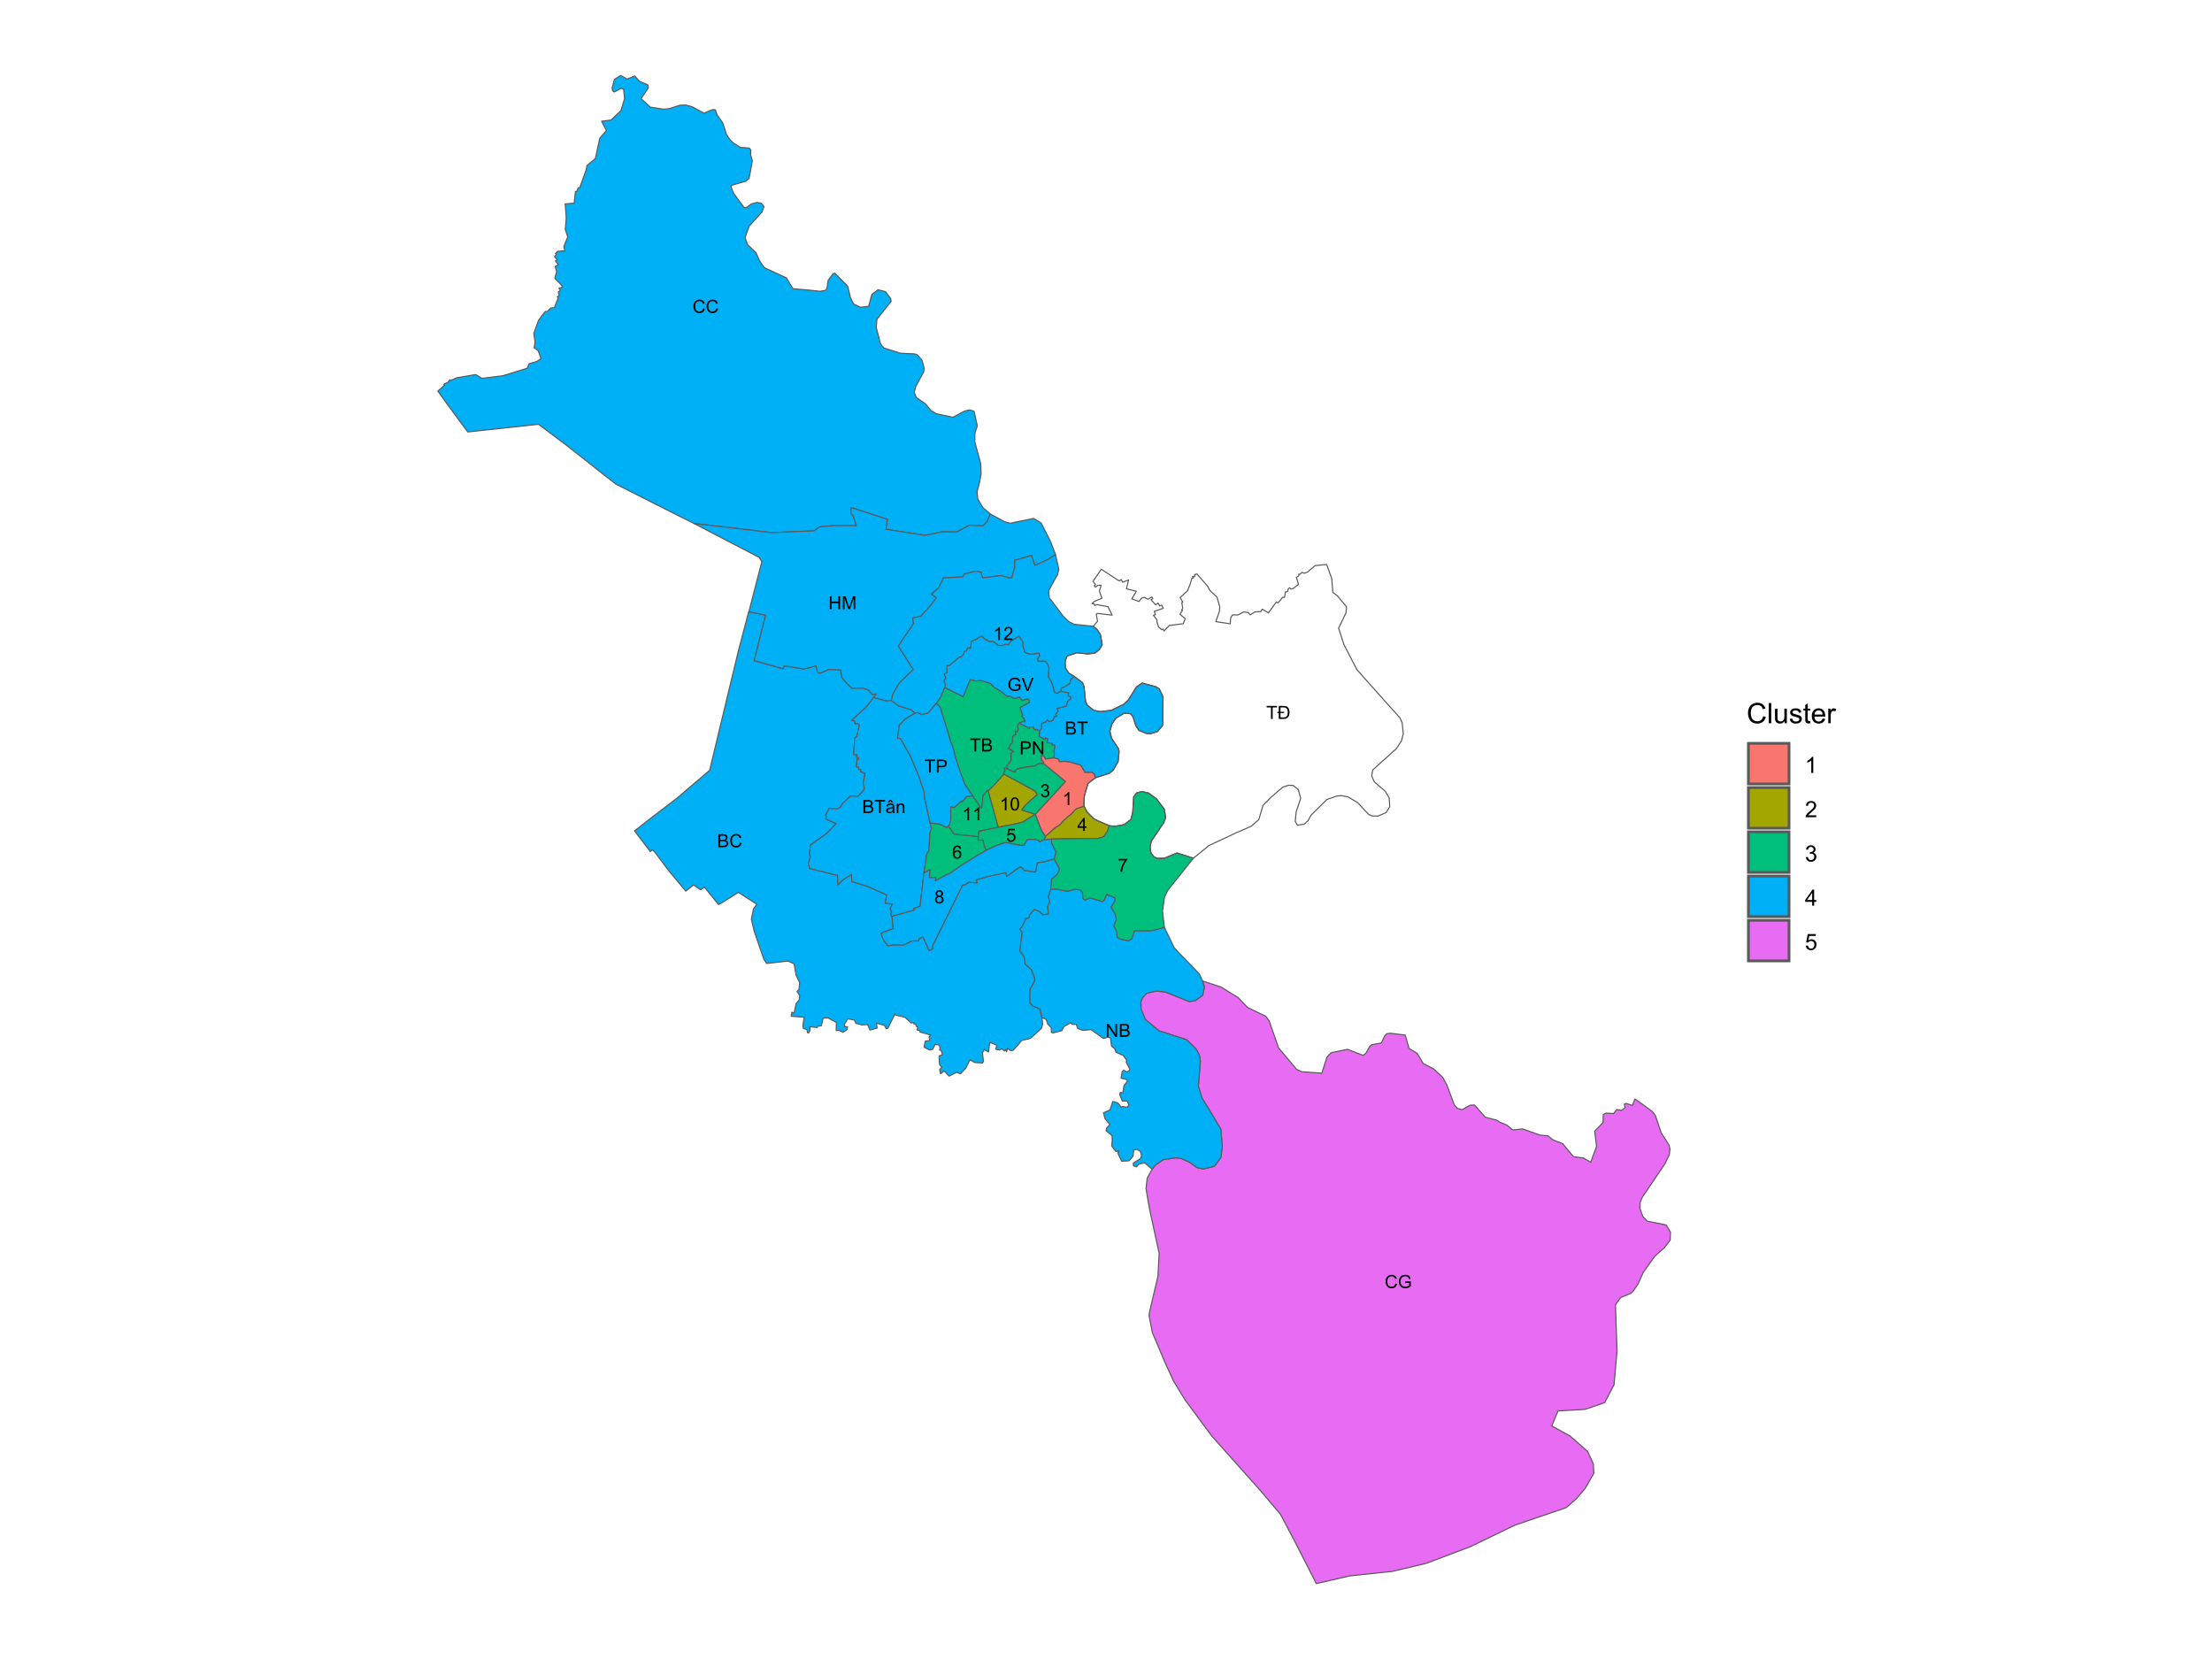 <?xml version="1.0" encoding="UTF-8"?>
<svg xmlns="http://www.w3.org/2000/svg" xmlns:xlink="http://www.w3.org/1999/xlink" width="864" height="648" viewBox="0 0 864 648">
<defs>
<g>
<g id="glyph-0-0">
<path d="M 0.52 0 L 0.52 -5.09 L 2.43 -5.09 C 2.82 -5.09 3.133 -5.039 3.367 -4.938 C 3.602 -4.836 3.785 -4.676 3.918 -4.461 C 4.051 -4.246 4.121 -4.023 4.121 -3.789 C 4.121 -3.57 4.059 -3.367 3.941 -3.176 C 3.824 -2.98 3.645 -2.828 3.406 -2.711 C 3.715 -2.617 3.953 -2.465 4.117 -2.246 C 4.281 -2.031 4.367 -1.773 4.367 -1.477 C 4.367 -1.238 4.316 -1.016 4.215 -0.812 C 4.113 -0.605 3.988 -0.449 3.84 -0.336 C 3.691 -0.227 3.508 -0.141 3.285 -0.086 C 3.059 -0.027 2.785 0 2.461 0 L 0.52 0 M 1.195 -2.953 L 2.297 -2.953 C 2.594 -2.953 2.809 -2.973 2.938 -3.012 C 3.109 -3.062 3.238 -3.148 3.324 -3.266 C 3.414 -3.383 3.457 -3.531 3.457 -3.711 C 3.457 -3.879 3.414 -4.027 3.336 -4.156 C 3.254 -4.285 3.137 -4.371 2.988 -4.418 C 2.836 -4.469 2.578 -4.492 2.211 -4.492 L 1.195 -4.492 L 1.195 -2.953 M 1.195 -0.602 L 2.461 -0.602 C 2.68 -0.602 2.832 -0.609 2.922 -0.625 C 3.074 -0.652 3.207 -0.699 3.309 -0.766 C 3.414 -0.828 3.5 -0.922 3.566 -1.047 C 3.633 -1.172 3.668 -1.312 3.668 -1.477 C 3.668 -1.664 3.617 -1.832 3.523 -1.973 C 3.426 -2.109 3.289 -2.211 3.117 -2.266 C 2.945 -2.324 2.695 -2.352 2.371 -2.352 L 1.195 -2.352 Z M 1.195 -0.602 "/>
</g>
<g id="glyph-0-1">
<path d="M 4.184 -1.785 L 4.855 -1.613 C 4.715 -1.062 4.461 -0.641 4.094 -0.348 C 3.727 -0.059 3.277 0.086 2.746 0.086 C 2.199 0.086 1.754 -0.023 1.41 -0.25 C 1.066 -0.473 0.805 -0.797 0.625 -1.219 C 0.445 -1.645 0.355 -2.098 0.355 -2.586 C 0.355 -3.113 0.457 -3.578 0.656 -3.973 C 0.859 -4.367 1.148 -4.668 1.523 -4.871 C 1.898 -5.074 2.309 -5.18 2.758 -5.18 C 3.266 -5.18 3.695 -5.051 4.043 -4.789 C 4.391 -4.531 4.633 -4.164 4.77 -3.695 L 4.105 -3.539 C 3.988 -3.91 3.816 -4.18 3.59 -4.348 C 3.367 -4.516 3.086 -4.602 2.742 -4.602 C 2.352 -4.602 2.027 -4.508 1.762 -4.32 C 1.5 -4.133 1.316 -3.883 1.207 -3.566 C 1.102 -3.25 1.051 -2.922 1.051 -2.586 C 1.051 -2.156 1.113 -1.777 1.238 -1.453 C 1.363 -1.129 1.562 -0.891 1.828 -0.73 C 2.094 -0.57 2.383 -0.488 2.691 -0.488 C 3.07 -0.488 3.391 -0.598 3.648 -0.816 C 3.91 -1.035 4.09 -1.355 4.184 -1.785 Z M 4.184 -1.785 "/>
</g>
<g id="glyph-0-2">
<path d="M 1.844 0 L 1.844 -4.492 L 0.168 -4.492 L 0.168 -5.09 L 4.203 -5.09 L 4.203 -4.492 L 2.52 -4.492 L 2.52 0 Z M 1.844 0 "/>
</g>
<g id="glyph-0-3">
<path d="M 2.875 -0.453 C 2.645 -0.258 2.422 -0.121 2.207 -0.039 C 1.992 0.043 1.762 0.082 1.52 0.082 C 1.113 0.082 0.801 -0.016 0.582 -0.215 C 0.367 -0.41 0.258 -0.664 0.258 -0.973 C 0.258 -1.152 0.297 -1.316 0.379 -1.469 C 0.461 -1.617 0.57 -1.738 0.703 -1.828 C 0.836 -1.918 0.988 -1.984 1.152 -2.031 C 1.277 -2.062 1.461 -2.094 1.707 -2.125 C 2.215 -2.188 2.586 -2.258 2.824 -2.34 C 2.824 -2.426 2.828 -2.48 2.828 -2.504 C 2.828 -2.758 2.77 -2.938 2.648 -3.043 C 2.492 -3.184 2.254 -3.254 1.938 -3.254 C 1.645 -3.254 1.426 -3.203 1.285 -3.102 C 1.148 -2.996 1.043 -2.816 0.977 -2.555 L 0.363 -2.637 C 0.422 -2.898 0.512 -3.109 0.641 -3.27 C 0.766 -3.43 0.949 -3.555 1.191 -3.641 C 1.434 -3.73 1.711 -3.773 2.027 -3.773 C 2.344 -3.773 2.598 -3.734 2.797 -3.66 C 2.992 -3.586 3.137 -3.492 3.23 -3.383 C 3.324 -3.27 3.387 -3.129 3.426 -2.957 C 3.445 -2.848 3.457 -2.656 3.457 -2.379 L 3.457 -1.547 C 3.457 -0.965 3.469 -0.598 3.496 -0.441 C 3.523 -0.289 3.574 -0.141 3.652 0 L 3 0 C 2.938 -0.129 2.895 -0.281 2.875 -0.453 M 2.824 -1.852 C 2.598 -1.758 2.258 -1.68 1.801 -1.613 C 1.547 -1.578 1.363 -1.535 1.258 -1.488 C 1.152 -1.445 1.07 -1.375 1.012 -1.285 C 0.953 -1.199 0.926 -1.098 0.926 -0.988 C 0.926 -0.824 0.988 -0.684 1.113 -0.574 C 1.238 -0.461 1.426 -0.406 1.668 -0.406 C 1.906 -0.406 2.121 -0.461 2.309 -0.562 C 2.496 -0.668 2.637 -0.812 2.723 -0.996 C 2.789 -1.137 2.824 -1.348 2.824 -1.621 L 2.824 -1.852 M 1.965 -4.738 L 1.574 -4.148 L 0.859 -4.148 L 1.609 -5.121 L 2.273 -5.121 L 3.055 -4.148 L 2.348 -4.148 Z M 1.965 -4.738 "/>
</g>
<g id="glyph-0-4">
<path d="M 0.469 0 L 0.469 -3.688 L 1.031 -3.688 L 1.031 -3.164 C 1.301 -3.57 1.695 -3.773 2.207 -3.773 C 2.43 -3.773 2.633 -3.73 2.82 -3.652 C 3.004 -3.57 3.145 -3.469 3.238 -3.336 C 3.328 -3.207 3.395 -3.055 3.43 -2.875 C 3.453 -2.762 3.465 -2.559 3.465 -2.27 L 3.465 0 L 2.84 0 L 2.84 -2.242 C 2.84 -2.5 2.816 -2.688 2.77 -2.816 C 2.719 -2.941 2.633 -3.043 2.508 -3.117 C 2.387 -3.191 2.242 -3.23 2.074 -3.23 C 1.809 -3.23 1.578 -3.145 1.383 -2.977 C 1.191 -2.809 1.094 -2.488 1.094 -2.016 L 1.094 0 Z M 0.469 0 "/>
</g>
<g id="glyph-0-5">
<path d="M 2.93 -1.996 L 2.93 -2.594 L 5.09 -2.598 L 5.09 -0.707 C 4.758 -0.445 4.414 -0.246 4.062 -0.113 C 3.711 0.02 3.352 0.086 2.98 0.086 C 2.48 0.086 2.027 -0.02 1.617 -0.234 C 1.207 -0.449 0.898 -0.758 0.691 -1.164 C 0.484 -1.57 0.379 -2.02 0.379 -2.523 C 0.379 -3.016 0.48 -3.48 0.688 -3.91 C 0.898 -4.34 1.195 -4.656 1.582 -4.867 C 1.973 -5.074 2.422 -5.18 2.93 -5.18 C 3.297 -5.18 3.629 -5.117 3.926 -5 C 4.223 -4.879 4.457 -4.715 4.625 -4.5 C 4.797 -4.289 4.926 -4.012 5.012 -3.668 L 4.402 -3.5 C 4.328 -3.762 4.234 -3.965 4.121 -4.113 C 4.004 -4.262 3.844 -4.379 3.633 -4.469 C 3.422 -4.559 3.188 -4.602 2.93 -4.602 C 2.625 -4.602 2.355 -4.555 2.133 -4.461 C 1.906 -4.367 1.727 -4.246 1.59 -4.09 C 1.453 -3.938 1.344 -3.77 1.27 -3.586 C 1.137 -3.273 1.074 -2.93 1.074 -2.562 C 1.074 -2.109 1.152 -1.73 1.309 -1.426 C 1.465 -1.117 1.691 -0.891 1.988 -0.742 C 2.289 -0.594 2.605 -0.52 2.941 -0.52 C 3.234 -0.52 3.52 -0.578 3.797 -0.688 C 4.074 -0.801 4.285 -0.922 4.43 -1.051 L 4.43 -1.996 Z M 2.93 -1.996 "/>
</g>
<g id="glyph-0-6">
<path d="M 2.004 0 L 0.031 -5.09 L 0.762 -5.09 L 2.082 -1.395 C 2.191 -1.098 2.281 -0.82 2.352 -0.559 C 2.43 -0.836 2.523 -1.113 2.625 -1.395 L 4 -5.09 L 4.688 -5.09 L 2.695 0 Z M 2.004 0 "/>
</g>
<g id="glyph-0-7">
<path d="M 0.57 0 L 0.57 -5.09 L 1.242 -5.09 L 1.242 -3 L 3.891 -3 L 3.891 -5.09 L 4.562 -5.09 L 4.562 0 L 3.891 0 L 3.891 -2.398 L 1.242 -2.398 L 1.242 0 Z M 0.57 0 "/>
</g>
<g id="glyph-0-8">
<path d="M 0.527 0 L 0.527 -5.09 L 1.543 -5.09 L 2.746 -1.488 C 2.859 -1.152 2.941 -0.898 2.992 -0.734 C 3.047 -0.918 3.137 -1.191 3.262 -1.551 L 4.48 -5.09 L 5.387 -5.09 L 5.387 0 L 4.738 0 L 4.738 -4.262 L 3.258 0 L 2.648 0 L 1.176 -4.336 L 1.176 0 Z M 0.527 0 "/>
</g>
<g id="glyph-0-9">
<path d="M 0.543 0 L 0.543 -5.09 L 1.234 -5.09 L 3.906 -1.094 L 3.906 -5.09 L 4.555 -5.09 L 4.555 0 L 3.863 0 L 1.188 -4 L 1.188 0 Z M 0.543 0 "/>
</g>
<g id="glyph-0-10">
<path d="M 0.547 0 L 0.547 -5.09 L 2.469 -5.09 C 2.809 -5.09 3.066 -5.074 3.242 -5.043 C 3.492 -5 3.703 -4.922 3.871 -4.805 C 4.043 -4.688 4.176 -4.523 4.281 -4.312 C 4.383 -4.102 4.434 -3.871 4.434 -3.617 C 4.434 -3.188 4.297 -2.82 4.023 -2.52 C 3.746 -2.219 3.25 -2.07 2.527 -2.07 L 1.223 -2.07 L 1.223 0 L 0.547 0 M 1.223 -2.672 L 2.539 -2.672 C 2.973 -2.672 3.285 -2.754 3.465 -2.914 C 3.648 -3.074 3.742 -3.305 3.742 -3.598 C 3.742 -3.812 3.688 -3.992 3.578 -4.145 C 3.473 -4.297 3.328 -4.398 3.152 -4.445 C 3.039 -4.477 2.832 -4.492 2.523 -4.492 L 1.223 -4.492 Z M 1.223 -2.672 "/>
</g>
<g id="glyph-0-11">
<path d="M 2.648 0 L 2.023 0 L 2.023 -3.984 C 1.875 -3.84 1.676 -3.695 1.434 -3.555 C 1.188 -3.41 0.969 -3.301 0.773 -3.23 L 0.773 -3.836 C 1.125 -4 1.43 -4.199 1.691 -4.434 C 1.953 -4.664 2.137 -4.895 2.246 -5.113 L 2.648 -5.113 Z M 2.648 0 "/>
</g>
<g id="glyph-0-12">
<path d="M 0.297 -2.512 C 0.297 -3.113 0.355 -3.598 0.48 -3.965 C 0.605 -4.332 0.789 -4.613 1.035 -4.812 C 1.277 -5.012 1.586 -5.113 1.957 -5.113 C 2.23 -5.113 2.469 -5.059 2.676 -4.949 C 2.879 -4.836 3.051 -4.68 3.184 -4.473 C 3.32 -4.266 3.426 -4.012 3.5 -3.715 C 3.578 -3.418 3.617 -3.016 3.617 -2.512 C 3.617 -1.914 3.555 -1.43 3.43 -1.066 C 3.309 -0.699 3.125 -0.414 2.883 -0.215 C 2.637 -0.012 2.328 0.086 1.957 0.086 C 1.465 0.086 1.078 -0.09 0.801 -0.441 C 0.465 -0.863 0.297 -1.555 0.297 -2.512 M 0.938 -2.512 C 0.938 -1.676 1.035 -1.117 1.23 -0.844 C 1.426 -0.566 1.668 -0.426 1.957 -0.426 C 2.242 -0.426 2.484 -0.566 2.68 -0.844 C 2.875 -1.121 2.973 -1.676 2.973 -2.512 C 2.973 -3.348 2.875 -3.906 2.68 -4.184 C 2.484 -4.457 2.242 -4.594 1.949 -4.594 C 1.66 -4.594 1.434 -4.473 1.262 -4.23 C 1.047 -3.922 0.938 -3.348 0.938 -2.512 Z M 0.938 -2.512 "/>
</g>
<g id="glyph-0-13">
<path d="M 3.582 -0.602 L 3.582 0 L 0.215 0 C 0.211 -0.152 0.234 -0.297 0.289 -0.434 C 0.375 -0.664 0.512 -0.891 0.699 -1.113 C 0.887 -1.332 1.16 -1.59 1.52 -1.883 C 2.07 -2.336 2.445 -2.695 2.641 -2.961 C 2.836 -3.227 2.93 -3.477 2.93 -3.711 C 2.93 -3.961 2.844 -4.168 2.664 -4.34 C 2.488 -4.512 2.258 -4.594 1.973 -4.594 C 1.672 -4.594 1.43 -4.504 1.25 -4.324 C 1.07 -4.145 0.977 -3.895 0.977 -3.574 L 0.332 -3.641 C 0.379 -4.121 0.543 -4.484 0.832 -4.734 C 1.117 -4.988 1.504 -5.113 1.988 -5.113 C 2.477 -5.113 2.863 -4.977 3.148 -4.707 C 3.43 -4.434 3.574 -4.098 3.574 -3.699 C 3.574 -3.496 3.531 -3.297 3.449 -3.098 C 3.367 -2.902 3.227 -2.695 3.035 -2.477 C 2.84 -2.258 2.52 -1.961 2.07 -1.582 C 1.695 -1.266 1.453 -1.051 1.348 -0.941 C 1.242 -0.828 1.152 -0.715 1.082 -0.602 Z M 3.582 -0.602 "/>
</g>
<g id="glyph-0-14">
<path d="M 0.297 -1.344 L 0.926 -1.426 C 0.996 -1.074 1.117 -0.816 1.289 -0.66 C 1.461 -0.504 1.672 -0.426 1.922 -0.426 C 2.215 -0.426 2.465 -0.527 2.664 -0.734 C 2.867 -0.938 2.969 -1.188 2.969 -1.488 C 2.969 -1.777 2.875 -2.016 2.688 -2.199 C 2.5 -2.387 2.262 -2.48 1.973 -2.48 C 1.855 -2.48 1.707 -2.457 1.531 -2.41 L 1.602 -2.961 C 1.645 -2.953 1.676 -2.953 1.703 -2.953 C 1.969 -2.953 2.207 -3.023 2.422 -3.16 C 2.633 -3.301 2.742 -3.516 2.742 -3.805 C 2.742 -4.031 2.664 -4.223 2.508 -4.371 C 2.352 -4.523 2.152 -4.598 1.906 -4.598 C 1.664 -4.598 1.461 -4.523 1.301 -4.371 C 1.137 -4.215 1.031 -3.988 0.988 -3.68 L 0.359 -3.793 C 0.438 -4.211 0.609 -4.535 0.883 -4.766 C 1.152 -4.996 1.488 -5.113 1.895 -5.113 C 2.172 -5.113 2.426 -5.055 2.66 -4.934 C 2.895 -4.816 3.074 -4.652 3.195 -4.445 C 3.32 -4.238 3.383 -4.02 3.383 -3.789 C 3.383 -3.57 3.324 -3.367 3.207 -3.188 C 3.086 -3.008 2.914 -2.863 2.68 -2.758 C 2.98 -2.688 3.215 -2.543 3.383 -2.324 C 3.551 -2.105 3.633 -1.832 3.633 -1.504 C 3.633 -1.059 3.473 -0.684 3.148 -0.375 C 2.824 -0.062 2.414 0.09 1.918 0.09 C 1.469 0.09 1.098 -0.043 0.805 -0.309 C 0.508 -0.574 0.34 -0.922 0.297 -1.344 Z M 0.297 -1.344 "/>
</g>
<g id="glyph-0-15">
<path d="M 2.301 0 L 2.301 -1.219 L 0.09 -1.219 L 0.09 -1.793 L 2.414 -5.09 L 2.926 -5.09 L 2.926 -1.793 L 3.613 -1.793 L 3.613 -1.219 L 2.926 -1.219 L 2.926 0 L 2.301 0 M 2.301 -1.793 L 2.301 -4.09 L 0.703 -1.793 Z M 2.301 -1.793 "/>
</g>
<g id="glyph-0-16">
<path d="M 0.297 -1.332 L 0.953 -1.391 C 1 -1.07 1.113 -0.828 1.289 -0.668 C 1.469 -0.508 1.68 -0.426 1.93 -0.426 C 2.23 -0.426 2.488 -0.539 2.695 -0.77 C 2.902 -0.996 3.008 -1.297 3.008 -1.672 C 3.008 -2.027 2.906 -2.309 2.707 -2.516 C 2.508 -2.719 2.246 -2.824 1.922 -2.824 C 1.719 -2.824 1.539 -2.777 1.375 -2.688 C 1.215 -2.594 1.086 -2.477 0.992 -2.332 L 0.406 -2.406 L 0.898 -5.023 L 3.43 -5.023 L 3.43 -4.426 L 1.398 -4.426 L 1.125 -3.055 C 1.43 -3.27 1.75 -3.375 2.086 -3.375 C 2.531 -3.375 2.906 -3.223 3.211 -2.914 C 3.52 -2.605 3.672 -2.211 3.672 -1.727 C 3.672 -1.266 3.535 -0.867 3.27 -0.531 C 2.941 -0.121 2.496 0.086 1.93 0.086 C 1.469 0.086 1.09 -0.043 0.797 -0.301 C 0.504 -0.562 0.336 -0.906 0.297 -1.332 Z M 0.297 -1.332 "/>
</g>
<g id="glyph-0-17">
<path d="M 3.539 -3.844 L 2.918 -3.797 C 2.863 -4.043 2.785 -4.219 2.68 -4.332 C 2.512 -4.508 2.305 -4.598 2.055 -4.598 C 1.855 -4.598 1.684 -4.543 1.531 -4.434 C 1.336 -4.289 1.18 -4.078 1.066 -3.805 C 0.953 -3.527 0.895 -3.137 0.891 -2.625 C 1.039 -2.855 1.223 -3.023 1.441 -3.137 C 1.66 -3.246 1.887 -3.305 2.125 -3.305 C 2.543 -3.305 2.898 -3.148 3.191 -2.844 C 3.484 -2.535 3.629 -2.141 3.629 -1.652 C 3.629 -1.332 3.562 -1.035 3.422 -0.762 C 3.285 -0.488 3.098 -0.277 2.855 -0.133 C 2.613 0.016 2.34 0.086 2.035 0.086 C 1.516 0.086 1.09 -0.105 0.762 -0.488 C 0.434 -0.871 0.266 -1.504 0.266 -2.383 C 0.266 -3.367 0.449 -4.082 0.812 -4.527 C 1.129 -4.918 1.559 -5.113 2.094 -5.113 C 2.496 -5.113 2.824 -5 3.078 -4.777 C 3.336 -4.551 3.488 -4.242 3.539 -3.844 M 0.988 -1.648 C 0.988 -1.434 1.031 -1.227 1.125 -1.031 C 1.215 -0.836 1.344 -0.684 1.508 -0.582 C 1.672 -0.48 1.844 -0.426 2.023 -0.426 C 2.289 -0.426 2.516 -0.535 2.707 -0.746 C 2.895 -0.961 2.992 -1.25 2.992 -1.613 C 2.992 -1.969 2.898 -2.246 2.711 -2.445 C 2.523 -2.648 2.285 -2.75 2 -2.75 C 1.719 -2.75 1.477 -2.648 1.281 -2.445 C 1.086 -2.246 0.988 -1.98 0.988 -1.648 Z M 0.988 -1.648 "/>
</g>
<g id="glyph-0-18">
<path d="M 0.336 -4.426 L 0.336 -5.027 L 3.633 -5.027 L 3.633 -4.539 C 3.309 -4.195 2.988 -3.734 2.668 -3.164 C 2.352 -2.594 2.105 -2.004 1.93 -1.398 C 1.805 -0.973 1.727 -0.508 1.691 0 L 1.051 0 C 1.055 -0.402 1.133 -0.883 1.285 -1.453 C 1.438 -2.02 1.652 -2.566 1.934 -3.094 C 2.215 -3.621 2.512 -4.062 2.832 -4.426 Z M 0.336 -4.426 "/>
</g>
<g id="glyph-0-19">
<path d="M 1.258 -2.762 C 0.996 -2.855 0.805 -2.992 0.68 -3.168 C 0.555 -3.344 0.492 -3.555 0.492 -3.801 C 0.492 -4.172 0.625 -4.48 0.895 -4.734 C 1.16 -4.988 1.512 -5.113 1.957 -5.113 C 2.398 -5.113 2.758 -4.984 3.027 -4.727 C 3.301 -4.469 3.434 -4.152 3.434 -3.781 C 3.434 -3.547 3.375 -3.34 3.25 -3.164 C 3.125 -2.992 2.938 -2.855 2.684 -2.762 C 2.996 -2.66 3.234 -2.496 3.398 -2.27 C 3.562 -2.043 3.645 -1.77 3.645 -1.457 C 3.645 -1.02 3.488 -0.652 3.18 -0.359 C 2.875 -0.062 2.469 0.086 1.965 0.086 C 1.465 0.086 1.059 -0.062 0.75 -0.359 C 0.441 -0.656 0.289 -1.027 0.289 -1.473 C 0.289 -1.805 0.371 -2.082 0.539 -2.305 C 0.707 -2.527 0.945 -2.68 1.258 -2.762 M 1.133 -3.82 C 1.133 -3.578 1.211 -3.383 1.363 -3.23 C 1.52 -3.078 1.723 -3 1.969 -3 C 2.211 -3 2.406 -3.078 2.562 -3.227 C 2.715 -3.379 2.793 -3.566 2.793 -3.785 C 2.793 -4.016 2.715 -4.207 2.555 -4.363 C 2.395 -4.52 2.199 -4.598 1.961 -4.598 C 1.723 -4.598 1.527 -4.523 1.367 -4.371 C 1.211 -4.215 1.133 -4.035 1.133 -3.82 M 0.93 -1.469 C 0.93 -1.289 0.973 -1.117 1.059 -0.953 C 1.141 -0.785 1.27 -0.656 1.434 -0.562 C 1.602 -0.473 1.781 -0.426 1.973 -0.426 C 2.273 -0.426 2.52 -0.523 2.711 -0.715 C 2.906 -0.906 3.004 -1.152 3.004 -1.449 C 3.004 -1.75 2.902 -2 2.703 -2.195 C 2.504 -2.391 2.254 -2.492 1.953 -2.492 C 1.656 -2.492 1.414 -2.395 1.223 -2.199 C 1.027 -2.004 0.93 -1.762 0.93 -1.469 Z M 0.93 -1.469 "/>
</g>
<g id="glyph-0-20">
<path d="M 0.547 0 L 0.547 -2.316 L -0.012 -2.316 L -0.012 -2.773 L 0.547 -2.773 L 0.547 -5.09 L 2.305 -5.09 C 2.699 -5.09 3 -5.066 3.211 -5.02 C 3.5 -4.953 3.75 -4.832 3.957 -4.652 C 4.227 -4.426 4.426 -4.137 4.559 -3.785 C 4.691 -3.43 4.758 -3.027 4.758 -2.574 C 4.758 -2.055 4.676 -1.609 4.512 -1.234 C 4.348 -0.859 4.152 -0.59 3.922 -0.422 C 3.691 -0.25 3.43 -0.129 3.129 -0.059 C 2.965 -0.02 2.719 0 2.387 0 L 0.547 0 M 1.223 -0.602 L 2.309 -0.602 C 2.648 -0.602 2.91 -0.633 3.102 -0.695 C 3.293 -0.758 3.441 -0.844 3.555 -0.957 C 3.711 -1.113 3.84 -1.328 3.93 -1.598 C 4.02 -1.867 4.062 -2.195 4.062 -2.582 C 4.062 -2.98 4.02 -3.297 3.93 -3.535 C 3.84 -3.773 3.723 -3.965 3.582 -4.109 C 3.438 -4.254 3.277 -4.352 3.102 -4.406 C 2.926 -4.465 2.656 -4.492 2.293 -4.492 L 1.223 -4.492 L 1.223 -2.773 L 2.625 -2.773 L 2.625 -2.316 L 1.223 -2.316 Z M 1.223 -0.602 "/>
</g>
<g id="glyph-1-0">
<path d="M 6.469 -2.762 L 7.508 -2.496 C 7.289 -1.641 6.898 -0.988 6.328 -0.539 C 5.762 -0.09 5.07 0.133 4.25 0.133 C 3.398 0.133 2.711 -0.039 2.18 -0.383 C 1.645 -0.73 1.242 -1.23 0.965 -1.887 C 0.688 -2.539 0.547 -3.242 0.547 -3.996 C 0.547 -4.816 0.703 -5.531 1.02 -6.141 C 1.332 -6.754 1.777 -7.215 2.355 -7.531 C 2.934 -7.852 3.57 -8.008 4.266 -8.008 C 5.051 -8.008 5.715 -7.809 6.25 -7.406 C 6.789 -7.004 7.164 -6.441 7.375 -5.715 L 6.348 -5.473 C 6.164 -6.047 5.902 -6.465 5.555 -6.727 C 5.207 -6.984 4.77 -7.117 4.242 -7.117 C 3.637 -7.117 3.133 -6.973 2.727 -6.68 C 2.32 -6.391 2.035 -6.004 1.867 -5.512 C 1.703 -5.023 1.621 -4.52 1.621 -4 C 1.621 -3.332 1.719 -2.746 1.914 -2.246 C 2.109 -1.75 2.414 -1.375 2.824 -1.129 C 3.238 -0.883 3.684 -0.758 4.164 -0.758 C 4.746 -0.758 5.242 -0.926 5.645 -1.262 C 6.051 -1.598 6.324 -2.098 6.469 -2.762 Z M 6.469 -2.762 "/>
</g>
<g id="glyph-1-1">
<path d="M 0.703 0 L 0.703 -7.875 L 1.672 -7.875 L 1.672 0 Z M 0.703 0 "/>
</g>
<g id="glyph-1-2">
<path d="M 4.465 0 L 4.465 -0.836 C 4.02 -0.195 3.414 0.129 2.652 0.129 C 2.316 0.129 2.004 0.062 1.711 -0.062 C 1.418 -0.195 1.203 -0.355 1.062 -0.551 C 0.918 -0.746 0.82 -0.984 0.762 -1.266 C 0.723 -1.457 0.703 -1.758 0.703 -2.172 L 0.703 -5.703 L 1.672 -5.703 L 1.672 -2.539 C 1.672 -2.035 1.691 -1.695 1.73 -1.52 C 1.789 -1.266 1.918 -1.066 2.117 -0.922 C 2.312 -0.777 2.555 -0.703 2.848 -0.703 C 3.137 -0.703 3.41 -0.777 3.664 -0.926 C 3.918 -1.074 4.098 -1.277 4.203 -1.535 C 4.309 -1.789 4.359 -2.16 4.359 -2.648 L 4.359 -5.703 L 5.328 -5.703 L 5.328 0 Z M 4.465 0 "/>
</g>
<g id="glyph-1-3">
<path d="M 0.34 -1.703 L 1.293 -1.852 C 1.348 -1.469 1.496 -1.176 1.742 -0.973 C 1.988 -0.77 2.332 -0.664 2.773 -0.664 C 3.215 -0.664 3.547 -0.758 3.758 -0.938 C 3.977 -1.117 4.082 -1.332 4.082 -1.574 C 4.082 -1.793 3.988 -1.965 3.797 -2.09 C 3.664 -2.176 3.336 -2.285 2.809 -2.418 C 2.102 -2.598 1.609 -2.75 1.336 -2.883 C 1.062 -3.012 0.852 -3.191 0.711 -3.426 C 0.57 -3.656 0.5 -3.91 0.5 -4.188 C 0.5 -4.445 0.559 -4.68 0.676 -4.895 C 0.789 -5.113 0.949 -5.293 1.148 -5.438 C 1.301 -5.547 1.504 -5.641 1.766 -5.719 C 2.023 -5.793 2.301 -5.832 2.602 -5.832 C 3.047 -5.832 3.441 -5.77 3.777 -5.641 C 4.117 -5.512 4.367 -5.336 4.527 -5.117 C 4.688 -4.895 4.801 -4.602 4.859 -4.234 L 3.914 -4.102 C 3.871 -4.398 3.75 -4.625 3.543 -4.789 C 3.336 -4.957 3.047 -5.039 2.668 -5.039 C 2.227 -5.039 1.91 -4.965 1.719 -4.816 C 1.527 -4.672 1.434 -4.5 1.434 -4.301 C 1.434 -4.176 1.473 -4.062 1.551 -3.965 C 1.633 -3.859 1.754 -3.773 1.922 -3.707 C 2.02 -3.672 2.305 -3.586 2.777 -3.461 C 3.461 -3.277 3.938 -3.125 4.207 -3.012 C 4.48 -2.895 4.691 -2.727 4.844 -2.504 C 5 -2.281 5.074 -2.004 5.074 -1.676 C 5.074 -1.352 4.98 -1.051 4.793 -0.766 C 4.605 -0.48 4.336 -0.262 3.98 -0.105 C 3.625 0.051 3.223 0.129 2.777 0.129 C 2.035 0.129 1.473 -0.023 1.082 -0.332 C 0.695 -0.641 0.445 -1.098 0.34 -1.703 Z M 0.34 -1.703 "/>
</g>
<g id="glyph-1-4">
<path d="M 2.836 -0.863 L 2.977 -0.012 C 2.703 0.047 2.461 0.074 2.246 0.074 C 1.895 0.074 1.621 0.02 1.43 -0.09 C 1.234 -0.203 1.098 -0.348 1.02 -0.527 C 0.941 -0.711 0.902 -1.09 0.902 -1.672 L 0.902 -4.953 L 0.195 -4.953 L 0.195 -5.703 L 0.902 -5.703 L 0.902 -7.117 L 1.863 -7.695 L 1.863 -5.703 L 2.836 -5.703 L 2.836 -4.953 L 1.863 -4.953 L 1.863 -1.617 C 1.863 -1.34 1.879 -1.164 1.914 -1.086 C 1.949 -1.008 2.004 -0.945 2.082 -0.898 C 2.16 -0.852 2.27 -0.828 2.41 -0.828 C 2.52 -0.828 2.66 -0.84 2.836 -0.863 Z M 2.836 -0.863 "/>
</g>
<g id="glyph-1-5">
<path d="M 4.629 -1.836 L 5.629 -1.715 C 5.473 -1.129 5.18 -0.676 4.754 -0.355 C 4.328 -0.031 3.781 0.129 3.121 0.129 C 2.285 0.129 1.625 -0.129 1.137 -0.641 C 0.648 -1.156 0.402 -1.875 0.402 -2.805 C 0.402 -3.762 0.648 -4.508 1.145 -5.039 C 1.637 -5.566 2.277 -5.832 3.066 -5.832 C 3.828 -5.832 4.453 -5.574 4.938 -5.055 C 5.418 -4.535 5.66 -3.805 5.66 -2.863 C 5.66 -2.805 5.66 -2.719 5.656 -2.605 L 1.402 -2.605 C 1.438 -1.977 1.613 -1.5 1.934 -1.164 C 2.254 -0.832 2.648 -0.664 3.125 -0.664 C 3.48 -0.664 3.781 -0.758 4.035 -0.945 C 4.285 -1.133 4.484 -1.43 4.629 -1.836 M 1.457 -3.398 L 4.641 -3.398 C 4.598 -3.879 4.477 -4.238 4.273 -4.48 C 3.969 -4.852 3.566 -5.039 3.078 -5.039 C 2.633 -5.039 2.262 -4.891 1.957 -4.594 C 1.656 -4.297 1.488 -3.898 1.457 -3.398 Z M 1.457 -3.398 "/>
</g>
<g id="glyph-1-6">
<path d="M 0.715 0 L 0.715 -5.703 L 1.586 -5.703 L 1.586 -4.84 C 1.805 -5.242 2.012 -5.512 2.199 -5.641 C 2.387 -5.77 2.594 -5.832 2.82 -5.832 C 3.145 -5.832 3.477 -5.73 3.812 -5.523 L 3.48 -4.625 C 3.242 -4.766 3.008 -4.832 2.773 -4.836 C 2.559 -4.832 2.371 -4.77 2.203 -4.645 C 2.035 -4.516 1.914 -4.34 1.844 -4.113 C 1.734 -3.77 1.68 -3.395 1.68 -2.984 L 1.68 0 Z M 0.715 0 "/>
</g>
<g id="glyph-2-0">
<path d="M 3.277 0 L 2.504 0 L 2.504 -4.93 C 2.32 -4.75 2.074 -4.574 1.773 -4.395 C 1.469 -4.219 1.199 -4.086 0.957 -3.996 L 0.957 -4.742 C 1.391 -4.945 1.77 -5.195 2.094 -5.484 C 2.418 -5.773 2.645 -6.055 2.781 -6.324 L 3.277 -6.324 Z M 3.277 0 "/>
</g>
<g id="glyph-2-1">
<path d="M 4.43 -0.742 L 4.43 0 L 0.266 0 C 0.262 -0.188 0.289 -0.367 0.355 -0.539 C 0.461 -0.82 0.633 -1.102 0.867 -1.375 C 1.098 -1.648 1.438 -1.969 1.879 -2.328 C 2.562 -2.891 3.023 -3.336 3.266 -3.664 C 3.508 -3.992 3.625 -4.301 3.625 -4.594 C 3.625 -4.898 3.516 -5.16 3.297 -5.367 C 3.078 -5.578 2.793 -5.684 2.441 -5.684 C 2.066 -5.684 1.77 -5.574 1.547 -5.352 C 1.324 -5.125 1.211 -4.816 1.207 -4.422 L 0.414 -4.504 C 0.469 -5.098 0.672 -5.547 1.027 -5.859 C 1.383 -6.168 1.859 -6.324 2.457 -6.324 C 3.062 -6.324 3.539 -6.156 3.895 -5.824 C 4.246 -5.488 4.422 -5.07 4.422 -4.578 C 4.422 -4.324 4.371 -4.078 4.266 -3.832 C 4.164 -3.59 3.992 -3.332 3.754 -3.062 C 3.516 -2.793 3.117 -2.426 2.562 -1.957 C 2.098 -1.566 1.801 -1.301 1.668 -1.164 C 1.535 -1.023 1.426 -0.883 1.34 -0.742 Z M 4.43 -0.742 "/>
</g>
<g id="glyph-2-2">
<path d="M 0.371 -1.664 L 1.145 -1.766 C 1.23 -1.328 1.383 -1.012 1.598 -0.82 C 1.809 -0.625 2.07 -0.527 2.375 -0.527 C 2.738 -0.527 3.047 -0.656 3.297 -0.906 C 3.547 -1.16 3.672 -1.473 3.676 -1.844 C 3.672 -2.199 3.559 -2.492 3.324 -2.723 C 3.094 -2.953 2.797 -3.066 2.441 -3.066 C 2.293 -3.066 2.113 -3.039 1.895 -2.98 L 1.98 -3.66 C 2.031 -3.656 2.074 -3.652 2.105 -3.652 C 2.434 -3.652 2.73 -3.738 2.996 -3.91 C 3.258 -4.082 3.391 -4.348 3.391 -4.703 C 3.391 -4.988 3.293 -5.223 3.102 -5.41 C 2.91 -5.598 2.664 -5.688 2.359 -5.688 C 2.059 -5.688 1.809 -5.594 1.605 -5.406 C 1.406 -5.215 1.277 -4.934 1.219 -4.555 L 0.445 -4.691 C 0.543 -5.211 0.758 -5.613 1.09 -5.898 C 1.426 -6.184 1.844 -6.324 2.344 -6.324 C 2.688 -6.324 3.004 -6.25 3.293 -6.105 C 3.582 -5.957 3.801 -5.754 3.957 -5.5 C 4.109 -5.246 4.184 -4.973 4.184 -4.688 C 4.184 -4.414 4.113 -4.168 3.965 -3.945 C 3.82 -3.723 3.605 -3.543 3.316 -3.41 C 3.691 -3.324 3.98 -3.148 4.184 -2.875 C 4.391 -2.605 4.496 -2.266 4.496 -1.859 C 4.496 -1.312 4.293 -0.844 3.895 -0.461 C 3.492 -0.078 2.984 0.113 2.371 0.113 C 1.82 0.113 1.359 -0.055 0.996 -0.383 C 0.629 -0.711 0.422 -1.141 0.371 -1.664 Z M 0.371 -1.664 "/>
</g>
<g id="glyph-2-3">
<path d="M 2.844 0 L 2.844 -1.508 L 0.113 -1.508 L 0.113 -2.219 L 2.988 -6.301 L 3.617 -6.301 L 3.617 -2.219 L 4.469 -2.219 L 4.469 -1.508 L 3.617 -1.508 L 3.617 0 L 2.844 0 M 2.844 -2.219 L 2.844 -5.059 L 0.871 -2.219 Z M 2.844 -2.219 "/>
</g>
<g id="glyph-2-4">
<path d="M 0.367 -1.648 L 1.176 -1.719 C 1.238 -1.324 1.379 -1.027 1.598 -0.828 C 1.816 -0.629 2.078 -0.527 2.391 -0.527 C 2.762 -0.527 3.078 -0.668 3.336 -0.949 C 3.594 -1.23 3.723 -1.602 3.723 -2.066 C 3.723 -2.508 3.598 -2.855 3.348 -3.109 C 3.102 -3.367 2.777 -3.492 2.375 -3.492 C 2.125 -3.492 1.902 -3.438 1.703 -3.324 C 1.5 -3.211 1.344 -3.062 1.23 -2.883 L 0.504 -2.977 L 1.113 -6.215 L 4.246 -6.215 L 4.246 -5.473 L 1.73 -5.473 L 1.391 -3.781 C 1.77 -4.043 2.168 -4.176 2.582 -4.176 C 3.133 -4.176 3.598 -3.984 3.977 -3.605 C 4.352 -3.223 4.543 -2.734 4.543 -2.137 C 4.543 -1.566 4.375 -1.074 4.043 -0.656 C 3.641 -0.148 3.09 0.109 2.391 0.109 C 1.816 0.109 1.348 -0.055 0.984 -0.375 C 0.625 -0.695 0.418 -1.121 0.367 -1.648 Z M 0.367 -1.648 "/>
</g>
</g>
</defs>
<rect x="-86.4" y="-64.8" width="1036.8" height="777.6" fill="rgb(100%, 100%, 100%)" fill-opacity="1"/>
<path fill-rule="evenodd" fill="rgb(0%, 69.02%, 96.471%)" fill-opacity="1" stroke-width="0.427" stroke-linecap="butt" stroke-linejoin="round" stroke="rgb(34.902%, 34.902%, 34.902%)" stroke-opacity="1" stroke-miterlimit="10" d="M 391.211 409.602 L 390.566 410.156 L 388.906 409.836 L 389.344 408.254 L 386.594 407.105 L 386.113 410.898 L 384.492 410.016 L 383.73 411.168 L 384.141 414.574 L 383.73 415.203 L 380.645 414.996 L 378.887 413.926 L 377.16 417.312 L 375.141 419.445 L 373.605 418.836 L 370.727 420.344 L 368.793 418.312 L 367.395 419.422 L 367.004 417.785 L 367.867 416.867 L 366.988 415.809 L 366.797 413.121 L 366.895 412.375 L 368.098 412.035 L 367.668 410.395 L 366.984 410.105 L 367.207 409.387 L 366.887 408.211 L 365.254 407.945 L 364.258 409.902 L 363.051 410.125 L 360.93 409.004 L 361.406 406.699 L 363.188 406.418 L 362.902 405.059 L 363.512 404.273 L 359.324 403.109 L 359.371 402.68 L 358.16 402.262 L 358.477 401.172 L 357.805 400.801 L 357.738 399.973 L 356.965 399.941 L 356.887 399.387 L 355.902 399.582 L 353.492 397.352 L 349.977 396.527 L 349.598 395.98 L 346.797 401.625 L 346.176 401.855 L 345.453 400.5 L 342.371 399.625 L 342.586 401.59 L 342.23 401.668 L 339.805 402.336 L 338.855 400.148 L 336.699 400.34 L 334.32 399.703 L 333.734 398.445 L 331.172 397.934 L 329.855 400.004 L 329.934 401.027 L 331.027 401.027 L 330.914 402.148 L 329.199 403.219 L 327.867 402.492 L 326.609 402.527 L 326.695 399.355 L 323.484 397.633 L 321.508 397.688 L 320.797 400.715 L 319.312 400.785 L 319.258 401.344 L 316.301 401.039 L 316.418 402.457 L 315.949 403.395 L 315.473 403.449 L 315.16 402.113 L 313.828 401.73 L 313.609 400.641 L 314.074 397.305 L 309.031 396.953 L 309.289 395.34 L 310.168 395.766 L 310.984 391.969 L 312.137 390.602 L 312.387 388.844 L 311.309 387.309 L 312.102 386.41 L 312.344 383.852 L 310.941 380.879 L 310.188 376.492 L 308.109 375.523 L 307.961 375.363 L 299.465 376.332 L 298.359 374.699 L 294.672 364.023 L 293.473 359.086 L 294.336 354.91 L 295.617 353.219 L 288.43 348.547 L 281.797 352.719 L 280.625 353.297 L 275.117 346.48 L 273.684 347.586 L 270.883 345.66 L 267.867 348.07 L 261.078 339.941 L 255.613 332.641 L 254.895 331.941 L 254.008 332.633 L 247.844 324.551 L 253.953 319.766 L 264.684 311.547 L 277.195 300.844 L 278.039 297.34 L 288.32 254.586 L 292.438 238.949 L 292.504 238.961 L 299.039 240.25 L 294.598 258.055 L 305.965 261.211 L 306.246 260.039 L 314.082 261.324 L 318.711 260.086 L 319.316 262.531 L 320.281 262.98 L 323.629 261.48 L 328.305 261.629 L 328.887 264.723 L 330.695 266.824 L 332.785 268.82 L 336.961 268.793 L 339.211 269.508 L 340.742 271.297 L 342.242 271 L 341.223 272.418 L 338.742 275.742 L 332.754 281.328 L 333.773 281.578 L 334.051 282.688 L 334.891 282.531 L 335.68 283.184 L 334.629 287.832 L 333.879 288.117 L 333.43 294.727 L 334.754 294.793 L 334.566 295.84 L 335.289 295.895 L 335.246 296.73 L 334.754 296.629 L 334.555 299.527 L 335.383 299.629 L 335.398 300.469 L 336.289 300.621 L 336.148 301.418 L 337.832 302.016 L 337.156 306.133 L 337.695 308.012 L 337.211 308.879 L 335.105 311.047 L 332.18 310.926 L 329.117 313.812 L 328.352 315.246 L 326.926 315.973 L 323.891 315.723 L 322.445 318.395 L 322.742 318.836 L 322.566 319.863 L 326.613 321.715 L 322.73 325.699 L 316.578 330.055 L 316.199 333.273 L 316.52 334.973 L 315.773 337.004 L 316.156 339.195 L 322.539 340.746 L 327.098 341.934 L 327.281 345.656 L 329.379 343.523 L 332.559 341.547 L 332.75 344.34 L 338.77 346.172 L 346.355 349.543 L 345.781 352.742 L 348.539 353.184 L 347.723 354.918 L 348.273 356.16 L 347.945 357.402 L 348.43 357.922 L 348.875 362.699 L 344.137 364.52 L 344.938 366.84 L 346.762 369.414 L 349.164 368.996 L 352.598 369.211 L 356.402 367.488 L 358.723 367.508 L 359.035 366.559 L 360.582 366.016 L 362.75 370.98 L 362.969 371.355 L 364.457 370.469 L 364.008 369.871 L 376.016 345.598 L 376.898 345.621 L 378.406 344.594 L 381.68 344.855 L 381.219 343.676 L 385.992 342.316 L 392.922 340.852 L 393.211 342.383 L 397.199 339.359 L 398.566 338.527 L 400.281 340.016 L 404.473 340.629 L 405.172 337.016 L 407.5 336.66 L 408.676 336.422 L 411.742 335.477 L 413.898 339.441 L 412.875 341.629 L 410.773 343.332 L 410.422 347.395 L 409.512 350.359 L 410.055 352.102 L 409.242 354.121 L 409.512 357.008 L 407.281 357.332 L 405.988 356.055 L 404.027 355.234 L 402.23 357.328 L 401.855 358.668 L 400.746 358.758 L 399.16 362.121 L 398.336 362.863 L 399.27 364.242 L 398.359 371.438 L 400.062 373.684 L 400.418 376.516 L 402.828 378.668 L 404.215 382.242 L 403.992 383.582 L 402.402 386.23 L 402.266 388.988 L 402.375 391.816 L 403.414 392.949 L 406.23 394.105 L 406.969 397.477 L 407.273 399.996 L 406.805 401.668 L 402.48 405.598 L 398.984 406.414 L 397.992 407.762 L 395.68 410.285 L 394.637 410.34 L 393.543 409.48 L 393.16 410.816 L 392.844 409.961 L 392.34 410.527 Z M 391.211 409.602 "/>
<path fill-rule="evenodd" fill="rgb(0%, 69.02%, 96.471%)" fill-opacity="1" stroke-width="0.427" stroke-linecap="butt" stroke-linejoin="round" stroke="rgb(34.902%, 34.902%, 34.902%)" stroke-opacity="1" stroke-miterlimit="10" d="M 348.539 353.184 L 345.781 352.742 L 346.355 349.543 L 338.77 346.172 L 332.75 344.34 L 332.559 341.547 L 329.379 343.523 L 327.281 345.656 L 327.098 341.934 L 322.539 340.746 L 316.156 339.195 L 315.773 337.004 L 316.52 334.973 L 316.199 333.273 L 316.578 330.055 L 322.73 325.699 L 326.613 321.715 L 322.566 319.863 L 322.742 318.836 L 322.445 318.395 L 323.891 315.723 L 326.926 315.973 L 328.352 315.246 L 329.117 313.812 L 332.18 310.926 L 335.105 311.047 L 337.211 308.879 L 337.695 308.012 L 337.156 306.133 L 337.832 302.016 L 336.148 301.418 L 336.289 300.621 L 335.398 300.469 L 335.383 299.629 L 334.555 299.527 L 334.754 296.629 L 335.246 296.73 L 335.289 295.895 L 334.566 295.84 L 334.754 294.793 L 333.43 294.727 L 333.879 288.117 L 334.629 287.832 L 335.68 283.184 L 334.891 282.531 L 334.051 282.688 L 333.773 281.578 L 332.754 281.328 L 338.742 275.742 L 341.223 272.418 L 346.039 273.715 L 348.098 273.551 L 351.043 275.715 L 356.047 277.266 L 357.32 278.586 L 353.535 280.922 L 351.27 283.258 L 350.566 288.305 L 351.762 288.488 L 355.535 295.16 L 358.207 301.477 L 359.199 304.078 L 360.957 309.375 L 361.199 311.93 L 362.234 316.582 L 362.992 320.227 L 363.594 322.77 L 363.852 323.828 L 363.305 324.945 L 362.793 332.477 L 362.266 332.922 L 361.875 334.168 L 360.875 340.961 L 359.398 353.98 L 356.883 354.891 L 357.223 355.434 L 348.43 357.922 L 347.945 357.402 L 348.273 356.16 L 347.723 354.918 Z M 348.539 353.184 "/>
<path fill-rule="evenodd" fill="rgb(0%, 69.02%, 96.471%)" fill-opacity="1" stroke-width="0.427" stroke-linecap="butt" stroke-linejoin="round" stroke="rgb(34.902%, 34.902%, 34.902%)" stroke-opacity="1" stroke-miterlimit="10" d="M 422.082 298.871 L 417.855 297.641 L 415.949 297.418 L 415.73 297.41 L 414.641 297.473 L 413.801 297.531 L 413.488 296.508 L 411.484 296.039 L 411.789 294.75 L 411.609 292.727 L 412.066 292.09 L 411.879 291.094 L 410.887 291.039 L 410.992 290.328 L 408.84 290.051 L 409.25 288.66 L 408.207 288.227 L 408.23 288.938 L 405.957 287.656 L 406.012 285.484 L 406.871 284.32 L 406.801 282.582 L 408.453 282.023 L 409.086 281.223 L 409.965 281.895 L 411.266 281.32 L 411.801 279.953 L 412.723 279.727 L 412.258 279.117 L 413.285 277.77 L 412.852 276.684 L 416.512 275.785 L 416.906 273.973 L 418.27 272.926 L 418.121 272.156 L 417.203 271.84 L 417.355 270.633 L 414.117 270.074 L 414.594 268.875 L 417.855 266.984 L 418.188 265.43 L 419.523 264.172 L 422.812 266.613 L 423.414 268.125 L 424.027 274.062 L 424.664 275.41 L 426.977 277.297 L 427.707 277.574 L 429.824 277.965 L 434.09 277.438 L 438.938 275.094 L 440.723 273.395 L 443.922 268.289 L 446.117 266.809 L 451.535 268.262 L 452.801 269.078 L 454.285 272.176 L 454.109 283.359 L 452.133 285.695 L 449.41 286.598 L 447.965 286.523 L 444.887 285.301 L 443.648 283.441 L 442.527 279.934 L 441.523 278.746 L 439.02 278.621 L 435.859 280.531 L 434.324 282.68 L 433.527 285.605 L 434.125 288.281 L 436.898 292.484 L 437.113 293.547 L 436.73 297.414 L 434.801 300.836 L 433.297 302.031 L 427.84 303.801 L 427.473 302.383 L 426.418 301.672 L 423.809 301.742 Z M 422.082 298.871 "/>
<path fill-rule="evenodd" fill="rgb(90.588%, 41.961%, 95.294%)" fill-opacity="1" stroke-width="0.427" stroke-linecap="butt" stroke-linejoin="round" stroke="rgb(34.902%, 34.902%, 34.902%)" stroke-opacity="1" stroke-miterlimit="10" d="M 620.18 567.008 L 622.34 571.793 L 622.562 575.449 L 619.227 581.27 L 615.82 585.316 L 611.75 588.883 L 591.719 595.727 L 574.355 604.109 L 557.188 610.609 L 543.781 613.801 L 537.824 614.422 L 527.188 615.547 L 514.141 618.547 L 505.48 601.602 L 500.133 591.48 L 492.492 582.43 L 473.32 560.926 L 469.383 555.602 L 462.848 546.762 L 458.328 539.367 L 455.062 532.219 L 450.098 520.465 L 448.797 513.746 L 449.109 512.023 L 452.285 498.449 L 452.758 489.566 L 449.227 473.281 L 448.332 468.484 L 447.637 464.238 L 448.113 460.113 L 450.02 456.707 L 451.285 455.066 L 454.363 452.945 L 459.117 452.266 L 461.199 452.43 L 464.641 453.945 L 467.586 456.09 L 470.012 456.586 L 474.355 455.551 L 476.863 452.133 L 477.414 447.773 L 476.832 441.051 L 473.398 435.246 L 469.508 428.895 L 468.066 424.277 L 468.852 414.5 L 468.457 412.078 L 467.148 409.695 L 463.438 406.082 L 452.734 402.656 L 447.379 398.219 L 445.68 394.203 L 445.621 391.336 L 446.145 389.82 L 447.883 387.934 L 451.684 387.094 L 455.168 387.465 L 464.539 391.223 L 466.906 390.836 L 469.77 388.723 L 470.422 385.508 L 469.742 383.176 L 476.953 385.539 L 483.723 389.738 L 487.285 393.508 L 494.387 396.941 L 495.746 398.75 L 499.395 409.301 L 506.484 417.707 L 508.434 418.613 L 516.309 419.168 L 518.281 412.898 L 520.035 411.148 L 526.305 409.855 L 532.414 412.219 L 533.504 411.414 L 535.066 408.617 L 535.953 408.02 L 539.535 407.383 L 540.895 404.594 L 541.648 403.793 L 543.086 403.578 L 548.867 404.289 L 550.375 409.512 L 553.605 411.492 L 555.879 415.398 L 559.945 417.488 L 563.531 420.809 L 565.133 423.746 L 568.062 431.605 L 569.262 432.887 L 571.09 433.445 L 574.164 431.691 L 575.918 431.594 L 580.152 436.387 L 584.637 437.547 L 585.93 438.375 L 588.641 439.484 L 590.812 441.352 L 594.738 440.938 L 601.492 443.348 L 604.656 443.652 L 606.477 445.18 L 610.32 446.676 L 614.648 451.816 L 618.457 452.281 L 621.309 453.961 L 623.602 447.812 L 622.875 441.836 L 626.152 438.422 L 626.211 435.359 L 627.258 434.773 L 630.262 434.945 L 631.5 433.332 L 633.371 433.75 L 634.746 432.621 L 634.441 431.316 L 634.992 430.969 L 637.602 431.742 L 638.602 429.242 L 641.855 431.551 L 645.422 434.168 L 646.578 435.727 L 648.883 442.527 L 651.988 447.367 L 652.285 448.914 L 652.035 451.008 L 650.293 454.613 L 641.473 467.652 L 640.602 469.75 L 640.57 472.102 L 641.715 475.203 L 643.461 476.973 L 650.852 478.465 L 652.477 481.273 L 652.352 484.391 L 650.156 487.297 L 646.273 490.781 L 641.855 496.996 L 639.715 501.695 L 637.895 504.328 L 637.02 505.168 L 633.031 506.816 L 630.996 509.664 L 631.609 527.625 L 630.441 540.887 L 626.77 547.863 L 619.152 550.492 L 608.559 551.117 L 606.105 556.961 L 613.227 560.859 Z M 620.18 567.008 "/>
<path fill-rule="evenodd" fill="rgb(0%, 69.02%, 96.471%)" fill-opacity="1" stroke-width="0.427" stroke-linecap="butt" stroke-linejoin="round" stroke="rgb(34.902%, 34.902%, 34.902%)" stroke-opacity="1" stroke-miterlimit="10" d="M 357.98 155.309 L 361.473 157.738 L 363.703 160.438 L 365.762 161.602 L 372.215 162.973 L 376.805 160.543 L 378.754 160.086 L 380.457 160.625 L 381.746 166.355 L 380.805 169.105 L 380.77 172.672 L 383.082 181.141 L 383.219 185.094 L 382.562 188.648 L 381.664 191.992 L 381.914 194.906 L 383.93 198.27 L 386.801 200.738 L 385.547 203.848 L 383.875 205.375 L 378.773 205.117 L 373.648 207.773 L 367.957 207.727 L 361.324 209.105 L 346.047 206.723 L 346.578 202.848 L 333.871 198.691 L 332.414 198.277 L 332.48 200.633 L 333.262 201.461 L 334.492 205.34 L 326 205.273 L 320.039 205.82 L 319.207 206.41 L 317.992 207.348 L 301.328 208.043 L 286.91 206.309 L 271.043 204.461 L 265.668 201.766 L 264.859 201.375 L 240.539 189.086 L 233.512 183.605 L 231.047 181.613 L 220.84 173.605 L 210.336 165.727 L 182.711 168.723 L 174.641 157.805 L 171.012 152.734 L 173.617 150.512 L 173.371 150.031 L 174.883 149.355 L 175.734 148.312 L 175.984 148.605 L 178.391 147.555 L 185.785 146.297 L 188.289 147.777 L 196.398 146.762 L 205.914 143.832 L 206.664 142.07 L 209.672 141.191 L 211.32 140.078 L 210.215 136.98 L 208.652 135.848 L 208.961 133.559 L 208.516 130.219 L 210.289 125.23 L 211.672 123.27 L 213.012 121.652 L 213.762 121.684 L 215.133 120.289 L 216.535 120.18 L 218.051 116.305 L 217.648 115.934 L 218.441 115.352 L 218.062 114.059 L 218.887 113.426 L 218.336 112.566 L 219.57 112.18 L 219.582 111.688 L 216.727 108.664 L 216.93 107.852 L 217.43 106.207 L 216.863 104.051 L 218.105 103.391 L 216.973 101.961 L 217.609 101.375 L 216.613 100.305 L 217.254 99.41 L 217 99.008 L 217.77 98.164 L 220.605 97.969 L 220.234 96.32 L 221.754 92.52 L 220.801 89.648 L 221.176 85.121 L 220.766 79.652 L 224.266 79.332 L 224.773 74.777 L 225.301 74.777 L 225.875 73.309 L 226.418 73.367 L 228.977 66.293 L 229.266 64.637 L 232.547 61.953 L 234.273 53.973 L 236.867 50.969 L 234.984 47.344 L 238.66 46.902 L 242.547 43.211 L 243.961 38.48 L 243.578 34.859 L 242.566 34.504 L 239.945 35.934 L 239.316 35.539 L 239.066 34.445 L 240 31.012 L 242.43 29.453 L 244.957 30.875 L 247.961 29.672 L 249.715 31.715 L 253.059 33.148 L 253.215 34.332 L 250.391 38.535 L 254.012 41.852 L 259.164 42.633 L 261.293 42.469 L 265.586 41.102 L 267.785 41.004 L 270.262 41.652 L 274.965 44.184 L 278.332 42.812 L 279.402 42.859 L 280.086 44.844 L 282.32 48.023 L 283.773 52.488 L 284.906 54.281 L 286.387 55.832 L 289.246 57.594 L 292.707 57.836 L 293.277 58.672 L 293.207 60.457 L 293.875 62.84 L 292.598 69.672 L 291.262 70.809 L 285.785 72.352 L 285.543 72.941 L 286.441 75.348 L 290.543 80.938 L 291.457 81.172 L 293.508 79.625 L 295.57 79.078 L 297.32 79.344 L 298.422 80.691 L 297.648 82.797 L 292.625 88.312 L 291.027 92.777 L 292.023 95.605 L 295.25 98.625 L 296.66 101.828 L 298.551 104.555 L 307.129 108.512 L 309.73 112.785 L 316.117 113.32 L 320.305 113.773 L 322.43 113.398 L 323.035 112.539 L 323.457 109.52 L 325.375 106.93 L 326.082 106.688 L 331.082 111.75 L 332.18 116.195 L 333.34 118.684 L 336.008 120.004 L 339.277 119.641 L 340.547 115.012 L 342.969 113.172 L 345.871 113.906 L 347.863 116.57 L 348.074 117.688 L 342.527 124.703 L 342.258 127.863 L 343.922 134.309 L 345.215 135.914 L 351.703 137.961 L 357.117 138.215 L 358.273 138.555 L 360.109 140.645 L 361.008 143.922 L 360.801 145.234 L 357.688 150.965 L 357.07 153.258 Z M 357.98 155.309 "/>
<path fill-rule="evenodd" fill="rgb(0%, 69.02%, 96.471%)" fill-opacity="1" stroke-width="0.427" stroke-linecap="butt" stroke-linejoin="round" stroke="rgb(34.902%, 34.902%, 34.902%)" stroke-opacity="1" stroke-miterlimit="10" d="M 411.801 279.953 L 411.266 281.32 L 409.965 281.895 L 409.086 281.223 L 408.453 282.023 L 406.801 282.582 L 406.871 284.32 L 406.012 285.484 L 404.691 284.863 L 404.527 285.168 L 403.715 284.719 L 403.586 284.035 L 402.148 283.945 L 402.113 284.523 L 397.977 282.445 L 399.547 281.715 L 400.309 281.918 L 400.008 280.707 L 398.973 279.633 L 399.465 279.398 L 398.359 276.43 L 401.953 274.352 L 402.141 273.664 L 401.422 273.031 L 399.199 273.637 L 398.207 272.34 L 396.277 272.914 L 394.543 272.023 L 393.195 271.977 L 391.359 270.355 L 388.32 268.512 L 386.812 266.949 L 383.09 265.852 L 380.969 266.012 L 378.973 265.48 L 376.23 272.164 L 370.102 269.102 L 368.949 268.645 L 369.273 267.426 L 368.637 265.895 L 369.414 264.891 L 368.758 263.285 L 369.781 262.766 L 369.945 259.793 L 370.828 259.914 L 374.543 256.727 L 375.359 256.566 L 376.449 255.496 L 376.547 254.602 L 377.5 254.16 L 378.016 252.922 L 379 253.25 L 379.418 250.453 L 381.527 249.602 L 382.262 249.012 L 383.516 248.383 L 384.562 249.52 L 386.543 250.582 L 387.945 250.461 L 389.871 252.062 L 391.359 252.176 L 392.738 251.613 L 393.152 251.676 L 393.879 251.836 L 394.773 250.484 L 397.992 248.449 L 399.57 250.75 L 399.594 252.641 L 400.145 253.84 L 400.266 254.715 L 402.348 255.535 L 403.488 255.453 L 405.738 255.051 L 406.184 256.055 L 405.305 257.277 L 405.539 258.258 L 407.93 258.18 L 408.941 258.93 L 409.754 260.684 L 409.539 264.395 L 410.898 266.664 L 411.926 270.355 L 412.832 270.812 L 414.117 270.074 L 417.355 270.633 L 417.203 271.84 L 418.121 272.156 L 418.27 272.926 L 416.906 273.973 L 416.512 275.785 L 412.852 276.684 L 413.285 277.77 L 412.258 279.117 L 412.723 279.727 Z M 411.801 279.953 "/>
<path fill-rule="evenodd" fill="rgb(0%, 69.02%, 96.471%)" fill-opacity="1" stroke-width="0.427" stroke-linecap="butt" stroke-linejoin="round" stroke="rgb(34.902%, 34.902%, 34.902%)" stroke-opacity="1" stroke-miterlimit="10" d="M 297.027 221.492 L 297.555 219.43 L 296.602 217.758 L 271.043 204.461 L 286.91 206.309 L 301.328 208.043 L 317.992 207.348 L 319.207 206.41 L 320.039 205.82 L 326 205.273 L 334.492 205.34 L 333.262 201.461 L 332.48 200.633 L 332.414 198.277 L 333.871 198.691 L 346.578 202.848 L 346.047 206.723 L 361.324 209.105 L 367.957 207.727 L 373.648 207.773 L 378.773 205.117 L 383.875 205.375 L 385.547 203.848 L 386.801 200.738 L 392.234 203.699 L 394.465 204.387 L 403.695 202.5 L 406.66 204.242 L 410.344 211.559 L 412.301 216.641 L 408.883 218.742 L 404.23 220.832 L 402.934 216.988 L 396.375 218.832 L 396.332 221.66 L 395.242 225.641 L 394.094 225.746 L 391.195 224.801 L 384.387 225.629 L 383.914 225.684 L 383.434 224.805 L 383.27 223.504 L 381.172 223.125 L 379.379 223.5 L 376.719 224.219 L 376.125 225.316 L 368.523 225.75 L 366.688 229.605 L 365.09 230.93 L 363.836 232.016 L 365.723 233.461 L 363.551 236.387 L 359.656 240.746 L 356.449 241.379 L 356.855 243.539 L 350.902 252.344 L 356.715 261.496 L 351.281 266.77 L 348.785 271.086 L 348.098 273.551 L 346.039 273.715 L 341.223 272.418 L 342.242 271 L 340.742 271.297 L 339.211 269.508 L 336.961 268.793 L 332.785 268.82 L 330.695 266.824 L 328.887 264.723 L 328.305 261.629 L 323.629 261.48 L 320.281 262.98 L 319.316 262.531 L 318.711 260.086 L 314.082 261.324 L 306.246 260.039 L 305.965 261.211 L 294.598 258.055 L 299.039 240.25 L 292.504 238.961 Z M 297.027 221.492 "/>
<path fill-rule="evenodd" fill="rgb(0%, 69.02%, 96.471%)" fill-opacity="1" stroke-width="0.427" stroke-linecap="butt" stroke-linejoin="round" stroke="rgb(34.902%, 34.902%, 34.902%)" stroke-opacity="1" stroke-miterlimit="10" d="M 477.414 447.773 L 476.863 452.133 L 474.355 455.551 L 470.012 456.586 L 467.586 456.09 L 464.641 453.945 L 461.199 452.43 L 459.117 452.266 L 454.363 452.945 L 451.285 455.066 L 450.02 456.707 L 447.098 454.203 L 444.883 454.699 L 443.863 455.797 L 442.734 455.309 L 442.652 454.328 L 445.449 452.52 L 445.855 451.516 L 445.488 449.824 L 444.086 448.918 L 442.793 449.234 L 442.602 451.574 L 441.031 453.398 L 438.121 453.578 L 436.609 450.406 L 437.02 449.527 L 435.848 449.781 L 434.227 447.652 L 434.43 445.441 L 434.379 443.613 L 432.031 441.629 L 432.254 440.602 L 433.508 439.27 L 431.625 436.988 L 431.008 434.621 L 433.527 433.59 L 434.645 430.234 L 436.621 430.781 L 438.035 432.586 L 438.355 432.188 L 440.148 432.477 L 441.074 431.695 L 440.145 430.035 L 438.379 430.078 L 437.348 427.469 L 437.543 426.715 L 438.551 426.891 L 439.02 424.051 L 440.383 422.309 L 440.164 421.645 L 437.871 421.16 L 438.367 418.406 L 438.91 418.047 L 440.246 418.68 L 441.426 417.855 L 439.879 414.859 L 440.066 414.145 L 438.777 412.297 L 435.883 411 L 435.383 409.629 L 434.172 408.656 L 433.723 405.41 L 432.793 405.133 L 430.973 405.617 L 426.152 402.172 L 422.898 402.477 L 420.977 401.715 L 420.352 400.074 L 418.848 400.137 L 418.168 399.504 L 415.57 401 L 414.785 402.539 L 411.285 403.492 L 410.68 403.234 L 410.586 401.391 L 409.207 399.895 L 408.637 398.203 L 406.969 397.477 L 406.23 394.105 L 403.414 392.949 L 402.375 391.816 L 402.266 388.988 L 402.402 386.23 L 403.992 383.582 L 404.215 382.242 L 402.828 378.668 L 400.418 376.516 L 400.062 373.684 L 398.359 371.438 L 399.27 364.242 L 398.336 362.863 L 399.16 362.121 L 400.746 358.758 L 401.855 358.668 L 402.23 357.328 L 404.027 355.234 L 405.988 356.055 L 407.281 357.332 L 409.512 357.008 L 409.242 354.121 L 410.055 352.102 L 409.512 350.359 L 410.422 347.395 L 412.246 347.191 L 417.016 348.117 L 419.82 347.34 L 422.008 347.578 L 422.84 348.711 L 423.008 350.918 L 423.793 351.531 L 425.703 350.691 L 430.426 352.074 L 431.215 351.754 L 432.254 349.34 L 435.352 350.625 L 435.57 351.777 L 433.996 354.355 L 435.559 356.992 L 436.09 358.992 L 435.074 361.699 L 436.078 363.602 L 436.367 365.965 L 437.32 366.703 L 440.789 367.473 L 442.059 366.652 L 443.156 363.527 L 449.664 363.547 L 454.801 362.215 L 458.652 370.172 L 460.672 372.367 L 468.461 380.402 L 469.328 382.285 L 469.742 383.176 L 470.422 385.508 L 469.77 388.723 L 466.906 390.836 L 464.539 391.223 L 455.168 387.465 L 451.684 387.094 L 447.883 387.934 L 446.145 389.82 L 445.621 391.336 L 445.68 394.203 L 447.379 398.219 L 452.734 402.656 L 463.438 406.082 L 467.148 409.695 L 468.457 412.078 L 468.852 414.5 L 468.066 424.277 L 469.508 428.895 L 473.398 435.246 L 476.832 441.051 Z M 477.414 447.773 "/>
<path fill-rule="evenodd" fill="rgb(0%, 74.902%, 49.02%)" fill-opacity="1" stroke-width="0.427" stroke-linecap="butt" stroke-linejoin="round" stroke="rgb(34.902%, 34.902%, 34.902%)" stroke-opacity="1" stroke-miterlimit="10" d="M 394.586 300.887 L 393.719 300.355 L 393.094 299.543 L 393.039 299.344 L 394.863 297.043 L 394.883 294.07 L 395.898 293.559 L 394.383 292.637 L 393.922 292.594 L 394.711 290.609 L 395.281 290.34 L 395.555 287.906 L 395.965 287.129 L 396.711 287.016 L 396.496 285.57 L 397.156 285.906 L 397.695 284.977 L 397.449 283.574 L 397.977 282.445 L 402.113 284.523 L 402.148 283.945 L 403.586 284.035 L 403.715 284.719 L 404.527 285.168 L 404.691 284.863 L 406.012 285.484 L 405.957 287.656 L 408.23 288.938 L 408.207 288.227 L 409.25 288.66 L 408.84 290.051 L 410.992 290.328 L 410.887 291.039 L 411.879 291.094 L 412.066 292.09 L 411.609 292.727 L 411.789 294.75 L 411.484 296.039 L 408.344 296.516 L 407.578 295.184 L 406.914 295.062 L 406.762 296.656 L 407.711 297.715 L 407.551 298.238 L 405.723 298.309 L 404.555 298.926 L 404.336 299.148 L 400.484 299.691 L 398.766 299.992 L 396.723 300.598 L 396.531 301.613 Z M 394.586 300.887 "/>
<path fill-rule="evenodd" fill="rgb(97.255%, 46.275%, 42.745%)" fill-opacity="1" stroke-width="0.427" stroke-linecap="butt" stroke-linejoin="round" stroke="rgb(34.902%, 34.902%, 34.902%)" stroke-opacity="1" stroke-miterlimit="10" d="M 406.023 322.383 L 405.559 321.145 L 404.348 318.035 L 406.23 316.031 L 406.391 315.859 L 408.316 313.773 L 409.918 312.047 L 413.91 307.695 L 416.133 305.273 L 411.734 301.637 L 407.551 298.238 L 407.711 297.715 L 406.762 296.656 L 406.914 295.062 L 407.578 295.184 L 408.344 296.516 L 411.484 296.039 L 413.488 296.508 L 413.801 297.531 L 414.641 297.473 L 415.73 297.41 L 415.949 297.418 L 417.855 297.641 L 422.082 298.871 L 423.809 301.742 L 426.418 301.672 L 427.473 302.383 L 427.84 303.801 L 424.969 306.016 L 423.539 310.863 L 423.363 314.266 L 423.43 314.895 L 420.16 316.07 L 418.375 318.086 L 417.758 318.555 L 417.41 318.781 L 415.461 320.539 L 415.395 320.633 L 413.75 322.391 L 412.25 323.254 L 408.355 326.711 L 406.906 324.617 Z M 406.023 322.383 "/>
<path fill-rule="evenodd" fill="rgb(63.922%, 64.706%, 0%)" fill-opacity="1" stroke-width="0.427" stroke-linecap="butt" stroke-linejoin="round" stroke="rgb(34.902%, 34.902%, 34.902%)" stroke-opacity="1" stroke-miterlimit="10" d="M 389.887 323.148 L 388.797 319.199 L 385.98 308.973 L 388.988 305.836 L 392.113 302.328 L 397.375 305.184 L 397.512 305.258 L 401.086 307.215 L 404.312 308.965 L 405.145 310.383 L 402.457 312.707 L 400.801 314.27 L 400.141 314.984 L 399.125 316.379 L 402.188 317.34 L 404.348 318.035 L 400.59 320.391 L 399.586 321.055 L 398.227 321.449 L 395.176 322.109 L 392.801 322.555 L 390.789 322.961 Z M 389.887 323.148 "/>
<path fill-rule="evenodd" fill="rgb(0%, 74.902%, 49.02%)" fill-opacity="1" stroke-width="0.427" stroke-linecap="butt" stroke-linejoin="round" stroke="rgb(34.902%, 34.902%, 34.902%)" stroke-opacity="1" stroke-miterlimit="10" d="M 381.449 326.75 L 376.707 326.238 L 376.203 326.184 L 375.766 326.137 L 372.707 325.902 L 371.074 323.59 L 370.238 322.715 L 370.867 322.148 L 371.344 320.152 L 371.332 315.008 L 372.707 315.434 L 375.594 312.828 L 375.949 313.133 L 377.535 311.031 L 379.961 310.863 L 380.219 311.195 L 380.941 312.324 L 383.066 315.457 L 383.398 315.586 L 383.914 310.738 L 385.871 308.574 L 385.98 308.973 L 388.797 319.199 L 389.887 323.148 L 388.457 323.441 L 385.941 323.961 L 382.398 324.676 L 382.152 326.816 Z M 381.449 326.75 "/>
<path fill-rule="evenodd" fill="rgb(0%, 69.02%, 96.471%)" fill-opacity="1" stroke-width="0.427" stroke-linecap="butt" stroke-linejoin="round" stroke="rgb(34.902%, 34.902%, 34.902%)" stroke-opacity="1" stroke-miterlimit="10" d="M 348.785 271.086 L 351.281 266.77 L 356.715 261.496 L 350.902 252.344 L 356.855 243.539 L 356.449 241.379 L 359.656 240.746 L 363.551 236.387 L 365.723 233.461 L 363.836 232.016 L 365.09 230.93 L 366.688 229.605 L 368.523 225.75 L 376.125 225.316 L 376.719 224.219 L 379.379 223.5 L 381.172 223.125 L 383.27 223.504 L 383.434 224.805 L 383.914 225.684 L 384.387 225.629 L 391.195 224.801 L 394.094 225.746 L 395.242 225.641 L 396.332 221.66 L 396.375 218.832 L 402.934 216.988 L 404.23 220.832 L 408.883 218.742 L 412.301 216.641 L 413.582 222.434 L 413.066 224.453 L 411.395 227.461 L 409.621 230.672 L 409.828 233.438 L 415.27 240.668 L 417.41 242.758 L 419.52 243.836 L 427.004 244.617 L 428.59 245.953 L 429.816 247.906 L 430.523 251.84 L 429.309 253.836 L 427.582 255.109 L 424.969 255.414 L 420.613 254.977 L 416.824 256.219 L 416.074 258.074 L 416.113 260.879 L 417.508 262.953 L 419.523 264.172 L 418.188 265.43 L 417.855 266.984 L 414.594 268.875 L 414.117 270.074 L 412.832 270.812 L 411.926 270.355 L 410.898 266.664 L 409.539 264.395 L 409.754 260.684 L 408.941 258.93 L 407.93 258.18 L 405.539 258.258 L 405.305 257.277 L 406.184 256.055 L 405.738 255.051 L 403.488 255.453 L 402.348 255.535 L 400.266 254.715 L 400.145 253.84 L 399.594 252.641 L 399.57 250.75 L 397.992 248.449 L 394.773 250.484 L 393.879 251.836 L 393.152 251.676 L 392.738 251.613 L 391.359 252.176 L 389.871 252.062 L 387.945 250.461 L 386.543 250.582 L 384.562 249.52 L 383.516 248.383 L 382.262 249.012 L 381.527 249.602 L 379.418 250.453 L 379 253.25 L 378.016 252.922 L 377.5 254.16 L 376.547 254.602 L 376.449 255.496 L 375.359 256.566 L 374.543 256.727 L 370.828 259.914 L 369.945 259.793 L 369.781 262.766 L 368.758 263.285 L 369.414 264.891 L 368.637 265.895 L 369.273 267.426 L 368.949 268.645 L 367.422 272.391 L 365.734 274.723 L 362.492 278.547 L 360.016 279.156 L 358.391 278.316 L 357.32 278.586 L 356.047 277.266 L 351.043 275.715 L 348.098 273.551 Z M 348.785 271.086 "/>
<path fill-rule="evenodd" fill="rgb(0%, 74.902%, 49.02%)" fill-opacity="1" stroke-width="0.427" stroke-linecap="butt" stroke-linejoin="round" stroke="rgb(34.902%, 34.902%, 34.902%)" stroke-opacity="1" stroke-miterlimit="10" d="M 404.312 308.965 L 401.086 307.215 L 397.512 305.258 L 397.375 305.184 L 392.113 302.328 L 391.875 302.195 L 392.531 301.047 L 392.219 300 L 393.719 300.355 L 394.586 300.887 L 396.531 301.613 L 396.723 300.598 L 398.766 299.992 L 400.484 299.691 L 404.336 299.148 L 404.555 298.926 L 405.723 298.309 L 407.551 298.238 L 411.734 301.637 L 416.133 305.273 L 413.91 307.695 L 409.918 312.047 L 408.316 313.773 L 406.391 315.859 L 406.23 316.031 L 404.348 318.035 L 402.188 317.34 L 399.125 316.379 L 400.141 314.984 L 400.801 314.27 L 402.457 312.707 L 405.145 310.383 Z M 404.312 308.965 "/>
<path fill-rule="evenodd" fill="rgb(63.922%, 64.706%, 0%)" fill-opacity="1" stroke-width="0.427" stroke-linecap="butt" stroke-linejoin="round" stroke="rgb(34.902%, 34.902%, 34.902%)" stroke-opacity="1" stroke-miterlimit="10" d="M 433.336 322.543 L 432.441 324.84 L 431.164 326.785 L 428.887 327.52 L 427.551 327.52 L 424.609 327.531 L 421.18 327.566 L 421.086 327.566 L 419.113 327.59 L 414.125 327.645 L 410.672 327.723 L 408.766 327.988 L 407.84 328.008 L 408.355 326.711 L 412.25 323.254 L 413.75 322.391 L 415.395 320.633 L 415.461 320.539 L 417.41 318.781 L 417.758 318.555 L 418.375 318.086 L 420.16 316.07 L 423.43 314.895 L 424.68 317.246 L 427.184 319.742 L 427.852 320.168 Z M 433.336 322.543 "/>
<path fill-rule="evenodd" fill="rgb(0%, 74.902%, 49.02%)" fill-opacity="1" stroke-width="0.427" stroke-linecap="butt" stroke-linejoin="round" stroke="rgb(34.902%, 34.902%, 34.902%)" stroke-opacity="1" stroke-miterlimit="10" d="M 383.98 328.117 L 381.988 328.238 L 382.152 326.816 L 382.398 324.676 L 385.941 323.961 L 388.457 323.441 L 389.887 323.148 L 390.789 322.961 L 392.801 322.555 L 395.176 322.109 L 398.227 321.449 L 399.586 321.055 L 400.59 320.391 L 404.348 318.035 L 405.559 321.145 L 406.023 322.383 L 406.906 324.617 L 408.355 326.711 L 407.84 328.008 L 405.918 328.902 L 405.836 328.387 L 404.035 327.84 L 401.219 328 L 399.965 330.133 L 398.469 330.219 L 395.434 329.609 L 393.855 329.254 L 392.723 329.082 L 389.156 330.293 L 385.195 332.133 L 384.352 330.219 L 384.004 328.508 Z M 383.98 328.117 "/>
<path fill-rule="evenodd" fill="rgb(0%, 74.902%, 49.02%)" fill-opacity="1" stroke-width="0.427" stroke-linecap="butt" stroke-linejoin="round" stroke="rgb(34.902%, 34.902%, 34.902%)" stroke-opacity="1" stroke-miterlimit="10" d="M 370.508 341.461 L 370.406 341.34 L 365.27 344.09 L 365.57 342.777 L 362.98 342.816 L 363.219 339.73 L 360.875 340.961 L 361.875 334.168 L 362.266 332.922 L 362.793 332.477 L 363.305 324.945 L 363.852 323.828 L 363.594 322.77 L 362.992 320.227 L 363.496 321.469 L 367.039 321.855 L 369.832 323.281 L 370.238 322.715 L 371.074 323.59 L 372.707 325.902 L 375.766 326.137 L 376.203 326.184 L 376.707 326.238 L 381.449 326.75 L 382.152 326.816 L 381.988 328.238 L 383.98 328.117 L 384.004 328.508 L 384.352 330.219 L 385.195 332.133 L 382.277 333.867 L 381.242 334.488 L 377.418 336.832 L 375.719 337.891 Z M 370.508 341.461 "/>
<path fill-rule="evenodd" fill="rgb(0%, 74.902%, 49.02%)" fill-opacity="1" stroke-width="0.427" stroke-linecap="butt" stroke-linejoin="round" stroke="rgb(34.902%, 34.902%, 34.902%)" stroke-opacity="1" stroke-miterlimit="10" d="M 442.059 366.652 L 440.789 367.473 L 437.32 366.703 L 436.367 365.965 L 436.078 363.602 L 435.074 361.699 L 436.09 358.992 L 435.559 356.992 L 433.996 354.355 L 435.57 351.777 L 435.352 350.625 L 432.254 349.34 L 431.215 351.754 L 430.426 352.074 L 425.703 350.691 L 423.793 351.531 L 423.008 350.918 L 422.84 348.711 L 422.008 347.578 L 419.82 347.34 L 417.016 348.117 L 412.246 347.191 L 410.422 347.395 L 410.773 343.332 L 412.875 341.629 L 413.898 339.441 L 411.742 335.477 L 412.465 332.797 L 410.684 329.379 L 410.672 327.723 L 414.125 327.645 L 419.113 327.59 L 421.086 327.566 L 421.18 327.566 L 424.609 327.531 L 427.551 327.52 L 428.887 327.52 L 431.164 326.785 L 432.441 324.84 L 433.336 322.543 L 435.523 322.742 L 439.102 322.113 L 441.746 320.059 L 442.473 317.047 L 442.805 311.273 L 443.938 309.734 L 445.949 309.172 L 448.539 309.719 L 451.719 312.02 L 454.773 316.07 L 455.301 319.383 L 454.543 321.336 L 449.656 328.594 L 449.23 330.996 L 449.531 333.07 L 450.672 334.617 L 451.941 335.242 L 454.773 335.238 L 459.711 333.176 L 466.141 335.211 L 456.164 347.711 L 454.844 350.434 L 454.09 355.82 L 454.801 362.215 L 449.664 363.547 L 443.156 363.527 Z M 442.059 366.652 "/>
<path fill-rule="evenodd" fill="rgb(0%, 69.02%, 96.471%)" fill-opacity="1" stroke-width="0.427" stroke-linecap="butt" stroke-linejoin="round" stroke="rgb(34.902%, 34.902%, 34.902%)" stroke-opacity="1" stroke-miterlimit="10" d="M 356.402 367.488 L 352.598 369.211 L 349.164 368.996 L 346.762 369.414 L 344.938 366.84 L 344.137 364.52 L 348.875 362.699 L 348.43 357.922 L 357.223 355.434 L 356.883 354.891 L 359.398 353.98 L 360.875 340.961 L 363.219 339.73 L 362.98 342.816 L 365.57 342.777 L 365.27 344.09 L 370.406 341.34 L 370.508 341.461 L 375.719 337.891 L 377.418 336.832 L 381.242 334.488 L 382.277 333.867 L 385.195 332.133 L 389.156 330.293 L 392.723 329.082 L 393.855 329.254 L 395.434 329.609 L 398.469 330.219 L 399.965 330.133 L 401.219 328 L 404.035 327.84 L 405.836 328.387 L 405.918 328.902 L 407.84 328.008 L 408.766 327.988 L 410.672 327.723 L 410.684 329.379 L 412.465 332.797 L 411.742 335.477 L 408.676 336.422 L 407.5 336.66 L 405.172 337.016 L 404.473 340.629 L 400.281 340.016 L 398.566 338.527 L 397.199 339.359 L 393.211 342.383 L 392.922 340.852 L 385.992 342.316 L 381.219 343.676 L 381.68 344.855 L 378.406 344.594 L 376.898 345.621 L 376.016 345.598 L 364.008 369.871 L 364.457 370.469 L 362.969 371.355 L 362.75 370.98 L 360.582 366.016 L 359.035 366.559 L 358.723 367.508 Z M 356.402 367.488 "/>
<path fill-rule="evenodd" fill="rgb(0%, 74.902%, 49.02%)" fill-opacity="1" stroke-width="0.427" stroke-linecap="butt" stroke-linejoin="round" stroke="rgb(34.902%, 34.902%, 34.902%)" stroke-opacity="1" stroke-miterlimit="10" d="M 379.961 310.863 L 376.84 306.375 L 375.906 303.781 L 375.605 303.055 L 375.289 302.223 L 373.254 295.977 L 372.09 291.477 L 371.414 289.969 L 367.324 276.488 L 365.734 274.723 L 367.422 272.391 L 368.949 268.645 L 370.102 269.102 L 376.23 272.164 L 378.973 265.48 L 380.969 266.012 L 383.09 265.852 L 386.812 266.949 L 388.32 268.512 L 391.359 270.355 L 393.195 271.977 L 394.543 272.023 L 396.277 272.914 L 398.207 272.34 L 399.199 273.637 L 401.422 273.031 L 402.141 273.664 L 401.953 274.352 L 398.359 276.43 L 399.465 279.398 L 398.973 279.633 L 400.008 280.707 L 400.309 281.918 L 399.547 281.715 L 397.977 282.445 L 397.449 283.574 L 397.695 284.977 L 397.156 285.906 L 396.496 285.57 L 396.711 287.016 L 395.965 287.129 L 395.555 287.906 L 395.281 290.34 L 394.711 290.609 L 393.922 292.594 L 394.383 292.637 L 395.898 293.559 L 394.883 294.07 L 394.863 297.043 L 393.039 299.344 L 393.094 299.543 L 393.719 300.355 L 392.219 300 L 392.531 301.047 L 391.875 302.195 L 392.113 302.328 L 388.988 305.836 L 385.98 308.973 L 385.871 308.574 L 383.914 310.738 L 383.398 315.586 L 383.066 315.457 L 380.941 312.324 L 380.219 311.195 Z M 379.961 310.863 "/>
<path fill-rule="evenodd" fill="rgb(0%, 69.02%, 96.471%)" fill-opacity="1" stroke-width="0.427" stroke-linecap="butt" stroke-linejoin="round" stroke="rgb(34.902%, 34.902%, 34.902%)" stroke-opacity="1" stroke-miterlimit="10" d="M 375.289 302.223 L 375.605 303.055 L 375.906 303.781 L 376.84 306.375 L 379.961 310.863 L 377.535 311.031 L 375.949 313.133 L 375.594 312.828 L 372.707 315.434 L 371.332 315.008 L 371.344 320.152 L 370.867 322.148 L 370.238 322.715 L 369.832 323.281 L 367.039 321.855 L 363.496 321.469 L 362.992 320.227 L 362.234 316.582 L 361.199 311.93 L 360.957 309.375 L 359.199 304.078 L 358.207 301.477 L 355.535 295.16 L 351.762 288.488 L 350.566 288.305 L 351.27 283.258 L 353.535 280.922 L 357.32 278.586 L 358.391 278.316 L 360.016 279.156 L 362.492 278.547 L 365.734 274.723 L 367.324 276.488 L 371.414 289.969 L 372.09 291.477 L 373.254 295.977 Z M 375.289 302.223 "/>
<path fill="none" stroke-width="0.427" stroke-linecap="butt" stroke-linejoin="round" stroke="rgb(34.902%, 34.902%, 34.902%)" stroke-opacity="1" stroke-miterlimit="10" d="M 451.535 268.262 L 452.801 269.078 L 454.285 272.176 L 454.109 283.359 L 452.133 285.695 L 449.41 286.598 L 447.965 286.523 L 444.887 285.301 L 443.648 283.441 L 442.527 279.934 L 441.523 278.746 L 439.02 278.621 L 435.859 280.531 L 434.324 282.68 L 433.527 285.605 L 434.125 288.281 L 436.898 292.484 L 437.113 293.547 L 436.73 297.414 L 434.801 300.836 L 433.297 302.031 L 427.84 303.801 L 424.969 306.016 L 423.539 310.863 L 423.363 314.266 L 423.43 314.895 L 424.68 317.246 L 427.184 319.742 L 427.852 320.168 L 433.336 322.543 L 435.523 322.742 L 439.102 322.113 L 441.746 320.059 L 442.473 317.047 L 442.805 311.273 L 443.938 309.734 L 445.949 309.172 L 448.539 309.719 L 451.719 312.02 L 454.773 316.07 L 455.301 319.383 L 454.543 321.336 L 449.656 328.594 L 449.23 330.996 L 449.531 333.07 L 450.672 334.617 L 451.941 335.242 L 454.773 335.238 L 459.711 333.176 L 466.141 335.211 L 472.23 330.246 L 483.023 325.215 L 488.695 322.738 L 491.672 320.164 L 493.305 314.633 L 496.547 311.32 L 501.074 307.457 L 503.332 306.707 L 505.109 306.801 L 507.129 308.402 L 508.031 311.816 L 506.262 317.18 L 505.918 320.84 L 506.777 322.328 L 509.469 321.895 L 510.891 320.605 L 512.043 318.457 L 518.266 312.277 L 522.105 310.949 L 523.941 310.762 L 526.578 311.301 L 530.195 313.426 L 534.555 318.07 L 535.941 318.691 L 538.176 318.789 L 541.418 317.375 L 542.832 315.047 L 542.59 311.605 L 541.129 309.113 L 536.77 305.348 L 535.777 303.062 L 536.199 300.73 L 545.457 292.375 L 547.438 289.305 L 548.117 286.566 L 547.691 282.371 L 546.824 280.391 L 541.523 274.5 L 540.738 273.629 L 530.004 261.582 L 524.895 251.668 L 522.855 245.359 L 525.746 239.363 L 525.965 237.023 L 522.297 232.633 L 520.598 231.41 L 520.188 226.059 L 518.195 220.473 L 513.656 220.934 L 510.633 223.492 L 509.434 223.906 L 508.531 223.535 L 507.84 224.301 L 507.309 224.215 L 507.344 224.863 L 506.363 225.52 L 507.195 228.301 L 504.977 229.918 L 504.297 230.102 L 503.715 229.586 L 503.191 229.977 L 502.906 231.059 L 502.082 231.219 L 501.723 233.332 L 501.012 233.316 L 499.219 235.457 L 498.492 235.164 L 495.457 239.402 L 493.066 237.926 L 492.473 238.906 L 490.227 238.988 L 488.309 240.141 L 487.512 239.262 L 485.66 239.027 L 483.68 240.172 L 481.352 240.188 L 480.711 241.344 L 480.512 243.652 L 474.902 242.793 L 476.316 238.719 L 476.441 236.938 L 475.324 233.211 L 472.516 230.59 L 471.742 229.035 L 467.531 224.188 L 466.637 224.363 L 466.637 225.293 L 465.805 225.172 L 466.105 225.812 L 465.531 225.875 L 465.07 227.617 L 463.855 230.758 L 460.965 233.391 L 461.992 235.25 L 461.598 235.395 L 461.965 237.551 L 461.543 238.285 L 461.879 238.402 L 460.863 239.871 L 462.941 241.664 L 462.176 243.613 L 456.734 244.312 L 454.668 246.461 L 454.285 245.68 L 453.781 245.98 L 452.48 244.805 L 451.898 242.805 L 451.918 242.129 L 450.535 240.352 L 451.285 240.102 L 450.852 238.781 L 454.387 237.605 L 453.715 236.336 L 452.988 236.656 L 452.324 235.57 L 451.383 236.219 L 449.594 234.254 L 450.305 233.738 L 449.848 233.148 L 448.375 234.074 L 447.078 233.316 L 445.98 233.551 L 444.898 234.922 L 442.066 233.926 L 443.848 230.957 L 439.988 229.957 L 440.801 226.531 L 438.504 227.414 L 437.941 226.324 L 437.285 226.902 L 436.469 226.484 L 430.152 222.336 L 426.914 227.078 L 427.918 228.336 L 427.43 228.805 L 427.902 229.344 L 428.711 228.648 L 430.098 228.582 L 429.414 230.863 L 430.398 233.684 L 427.414 234.93 L 426.547 235.805 L 427.418 235.867 L 427.598 236.523 L 428.48 236.152 L 432.758 236.965 L 434.402 240.266 L 428.559 239.598 L 428.219 239.984 L 428.695 242.688 L 427.004 244.617 L 428.59 245.953 L 429.816 247.906 L 430.523 251.84 L 429.309 253.836 L 427.582 255.109 L 424.969 255.414 L 420.613 254.977 L 416.824 256.219 L 416.074 258.074 L 416.113 260.879 L 417.508 262.953 L 419.523 264.172 L 422.812 266.613 L 423.414 268.125 L 424.027 274.062 L 424.664 275.41 L 426.977 277.297 L 427.707 277.574 L 429.824 277.965 L 434.09 277.438 L 438.938 275.094 L 440.723 273.395 L 443.922 268.289 L 446.117 266.809 Z M 451.535 268.262 "/>
<g fill="rgb(0%, 0%, 0%)" fill-opacity="1">
<use xlink:href="#glyph-0-0" x="280.078" y="330.922"/>
<use xlink:href="#glyph-0-1" x="284.823" y="330.922"/>
</g>
<g fill="rgb(0%, 0%, 0%)" fill-opacity="1">
<use xlink:href="#glyph-0-0" x="336.754" y="317.574"/>
<use xlink:href="#glyph-0-2" x="341.498" y="317.574"/>
<use xlink:href="#glyph-0-3" x="345.843" y="317.574"/>
<use xlink:href="#glyph-0-4" x="349.799" y="317.574"/>
</g>
<g fill="rgb(0%, 0%, 0%)" fill-opacity="1">
<use xlink:href="#glyph-0-0" x="415.883" y="286.926"/>
<use xlink:href="#glyph-0-2" x="420.627" y="286.926"/>
</g>
<g fill="rgb(0%, 0%, 0%)" fill-opacity="1">
<use xlink:href="#glyph-0-1" x="540.844" y="503.117"/>
<use xlink:href="#glyph-0-5" x="545.981" y="503.117"/>
</g>
<g fill="rgb(0%, 0%, 0%)" fill-opacity="1">
<use xlink:href="#glyph-0-1" x="270.484" y="122.207"/>
<use xlink:href="#glyph-0-1" x="275.621" y="122.207"/>
</g>
<g fill="rgb(0%, 0%, 0%)" fill-opacity="1">
<use xlink:href="#glyph-0-5" x="393.496" y="269.852"/>
<use xlink:href="#glyph-0-6" x="399.029" y="269.852"/>
</g>
<g fill="rgb(0%, 0%, 0%)" fill-opacity="1">
<use xlink:href="#glyph-0-7" x="323.562" y="237.969"/>
<use xlink:href="#glyph-0-8" x="328.699" y="237.969"/>
</g>
<g fill="rgb(0%, 0%, 0%)" fill-opacity="1">
<use xlink:href="#glyph-0-9" x="431.773" y="404.988"/>
<use xlink:href="#glyph-0-0" x="436.91" y="404.988"/>
</g>
<g fill="rgb(0%, 0%, 0%)" fill-opacity="1">
<use xlink:href="#glyph-0-10" x="398.203" y="294.637"/>
<use xlink:href="#glyph-0-9" x="402.948" y="294.637"/>
</g>
<g fill="rgb(0%, 0%, 0%)" fill-opacity="1">
<use xlink:href="#glyph-0-11" x="415.008" y="314.5"/>
</g>
<g fill="rgb(0%, 0%, 0%)" fill-opacity="1">
<use xlink:href="#glyph-0-11" x="390.469" y="316.535"/>
<use xlink:href="#glyph-0-12" x="394.425" y="316.535"/>
</g>
<g fill="rgb(0%, 0%, 0%)" fill-opacity="1">
<use xlink:href="#glyph-0-11" x="375.859" y="320.438"/>
<use xlink:href="#glyph-0-11" x="379.815" y="320.438"/>
</g>
<g fill="rgb(0%, 0%, 0%)" fill-opacity="1">
<use xlink:href="#glyph-0-11" x="387.926" y="249.977"/>
<use xlink:href="#glyph-0-13" x="391.882" y="249.977"/>
</g>
<g fill="rgb(0%, 0%, 0%)" fill-opacity="1">
<use xlink:href="#glyph-0-14" x="406.258" y="311.375"/>
</g>
<g fill="rgb(0%, 0%, 0%)" fill-opacity="1">
<use xlink:href="#glyph-0-15" x="420.785" y="324.559"/>
</g>
<g fill="rgb(0%, 0%, 0%)" fill-opacity="1">
<use xlink:href="#glyph-0-16" x="392.988" y="328.738"/>
</g>
<g fill="rgb(0%, 0%, 0%)" fill-opacity="1">
<use xlink:href="#glyph-0-17" x="371.879" y="335.352"/>
</g>
<g fill="rgb(0%, 0%, 0%)" fill-opacity="1">
<use xlink:href="#glyph-0-18" x="436.605" y="340.504"/>
</g>
<g fill="rgb(0%, 0%, 0%)" fill-opacity="1">
<use xlink:href="#glyph-0-19" x="364.93" y="352.848"/>
</g>
<g fill="rgb(0%, 0%, 0%)" fill-opacity="1">
<use xlink:href="#glyph-0-2" x="378.777" y="293.52"/>
<use xlink:href="#glyph-0-0" x="383.122" y="293.52"/>
</g>
<g fill="rgb(0%, 0%, 0%)" fill-opacity="1">
<use xlink:href="#glyph-0-2" x="361.055" y="301.773"/>
<use xlink:href="#glyph-0-10" x="365.4" y="301.773"/>
</g>
<g fill="rgb(0%, 0%, 0%)" fill-opacity="1">
<use xlink:href="#glyph-0-2" x="494.59" y="280.816"/>
<use xlink:href="#glyph-0-20" x="498.935" y="280.816"/>
</g>
<g fill="rgb(0%, 0%, 0%)" fill-opacity="1">
<use xlink:href="#glyph-1-0" x="682.219" y="282.496"/>
<use xlink:href="#glyph-1-1" x="690.163" y="282.496"/>
<use xlink:href="#glyph-1-2" x="692.606" y="282.496"/>
<use xlink:href="#glyph-1-3" x="698.724" y="282.496"/>
<use xlink:href="#glyph-1-4" x="704.224" y="282.496"/>
<use xlink:href="#glyph-1-5" x="707.28" y="282.496"/>
<use xlink:href="#glyph-1-6" x="713.398" y="282.496"/>
</g>
<path fill-rule="evenodd" fill="rgb(97.255%, 46.275%, 42.745%)" fill-opacity="1" stroke-width="1.067" stroke-linecap="butt" stroke-linejoin="miter" stroke="rgb(34.902%, 34.902%, 34.902%)" stroke-opacity="1" stroke-miterlimit="10" d="M 682.93 306.207 L 698.793 306.207 L 698.793 290.344 L 682.93 290.344 Z M 682.93 306.207 "/>
<path fill-rule="evenodd" fill="rgb(63.922%, 64.706%, 0%)" fill-opacity="1" stroke-width="1.067" stroke-linecap="butt" stroke-linejoin="miter" stroke="rgb(34.902%, 34.902%, 34.902%)" stroke-opacity="1" stroke-miterlimit="10" d="M 682.93 323.484 L 698.793 323.484 L 698.793 307.621 L 682.93 307.621 Z M 682.93 323.484 "/>
<path fill-rule="evenodd" fill="rgb(0%, 74.902%, 49.02%)" fill-opacity="1" stroke-width="1.067" stroke-linecap="butt" stroke-linejoin="miter" stroke="rgb(34.902%, 34.902%, 34.902%)" stroke-opacity="1" stroke-miterlimit="10" d="M 682.93 340.766 L 698.793 340.766 L 698.793 324.902 L 682.93 324.902 Z M 682.93 340.766 "/>
<path fill-rule="evenodd" fill="rgb(0%, 69.02%, 96.471%)" fill-opacity="1" stroke-width="1.067" stroke-linecap="butt" stroke-linejoin="miter" stroke="rgb(34.902%, 34.902%, 34.902%)" stroke-opacity="1" stroke-miterlimit="10" d="M 682.93 358.047 L 698.793 358.047 L 698.793 342.184 L 682.93 342.184 Z M 682.93 358.047 "/>
<path fill-rule="evenodd" fill="rgb(90.588%, 41.961%, 95.294%)" fill-opacity="1" stroke-width="1.067" stroke-linecap="butt" stroke-linejoin="miter" stroke="rgb(34.902%, 34.902%, 34.902%)" stroke-opacity="1" stroke-miterlimit="10" d="M 682.93 375.324 L 698.793 375.324 L 698.793 359.461 L 682.93 359.461 Z M 682.93 375.324 "/>
<g fill="rgb(0%, 0%, 0%)" fill-opacity="1">
<use xlink:href="#glyph-2-0" x="704.98" y="301.922"/>
</g>
<g fill="rgb(0%, 0%, 0%)" fill-opacity="1">
<use xlink:href="#glyph-2-1" x="704.98" y="319.203"/>
</g>
<g fill="rgb(0%, 0%, 0%)" fill-opacity="1">
<use xlink:href="#glyph-2-2" x="704.98" y="336.484"/>
</g>
<g fill="rgb(0%, 0%, 0%)" fill-opacity="1">
<use xlink:href="#glyph-2-3" x="704.98" y="353.766"/>
</g>
<g fill="rgb(0%, 0%, 0%)" fill-opacity="1">
<use xlink:href="#glyph-2-4" x="704.98" y="371.043"/>
</g>
</svg>
